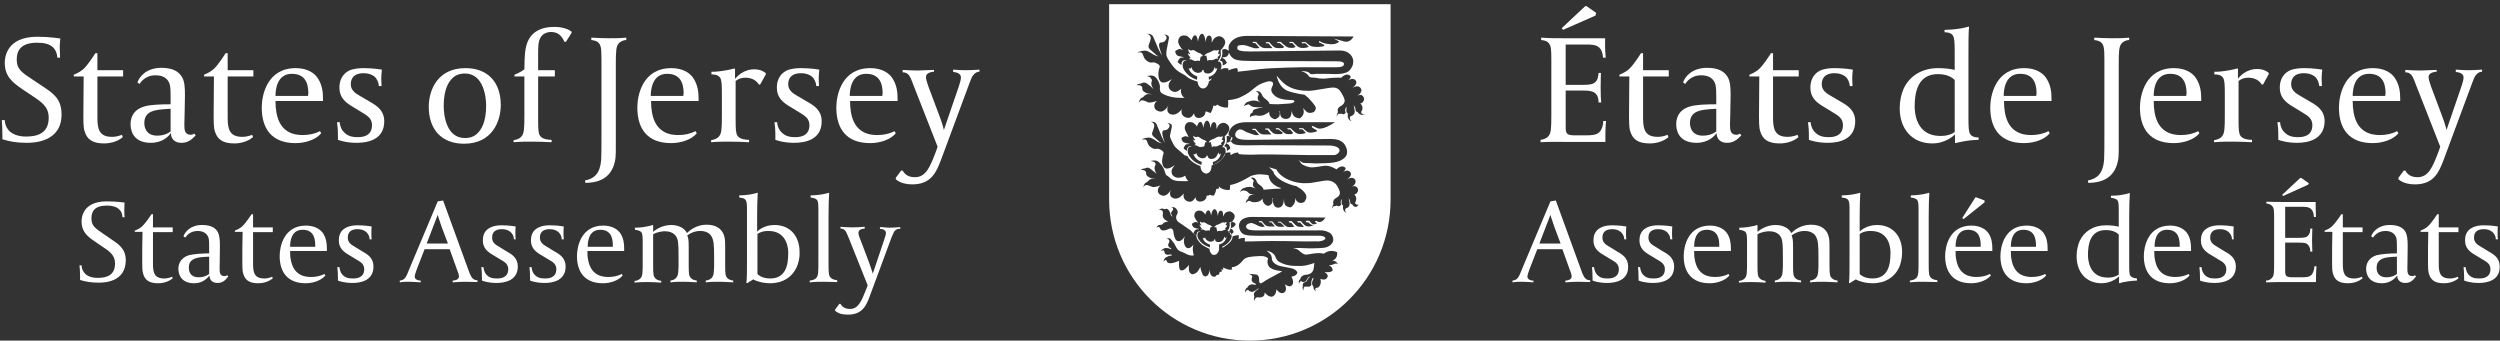 <?xml version="1.0" encoding="utf-8"?>
<!-- Generator: Adobe Illustrator 21.1.0, SVG Export Plug-In . SVG Version: 6.00 Build 0)  -->
<svg version="1.1" id="Layer_4" xmlns="http://www.w3.org/2000/svg" xmlns:xlink="http://www.w3.org/1999/xlink" x="0px" y="0px"
	 viewBox="0 0 836.7 114" style="enable-background:new 0 0 836.7 114;" xml:space="preserve">
<rect x="0" y="0" width="836.7" height="114" fill="#333333" stroke="none"/>
<style type="text/css">
	.st0{fill-rule:evenodd;clip-rule:evenodd;fill:none;}
	.st1{fill-rule:evenodd;clip-rule:evenodd;fill:#FFFFFF;}
	.st2{fill:#FFFFFF;}
</style>
<g>
	<g>
		<path class="st0" d="M420.5,63.4c0.2,0.1,0.4,0.2,0.4,0.2S420.7,63.5,420.5,63.4z"/>
		<path class="st0" d="M434.5,53.7c-0.1-0.1-0.2-0.1-0.2-0.1S434.4,53.7,434.5,53.7z"/>
		<path class="st0" d="M449.1,58.3c0.1-0.1,0.3-0.3,0.6-0.5C449.3,58.1,449.1,58.3,449.1,58.3z"/>
		<path class="st1" d="M404.9,47.7l0.2-0.1v0c0.1-0.1,0.2-0.1,0.2,0.2c0,0.4,0.2,0.7,0.2,0.9c0,0.2,0.1,0.6,0.1,0.6s0.3-0.2,0.4-0.3
			c0.2-0.1,0.6,0.1,1.1,0c0.5-0.1,1-0.4,1.2-0.5c0.2-0.1,0.6-0.1,0.6-0.1s0-0.2-0.2-0.3c-0.1-0.1,0-0.2,0-0.2s0-0.1,0.1-0.2
			c0-0.1,0.7-0.3,0.6-0.9c0,0-0.5,0.1-0.5-0.1c0-0.1,0-0.1,0-0.1s0.1-0.2,0.2-0.3c0.1-0.1,0.1-0.8,0.1-0.8s-0.2,0.2-0.6,0.3
			c-0.4,0.1-0.4-0.4-1.5,0.2c-1,0.6-1.7,0.7-1.9,0.9c-0.2,0.2-0.5,0.4-0.5,0.4C404.5,47.5,404.7,47.7,404.9,47.7z"/>
		<path class="st0" d="M429.7,66.5c0-0.2,0-0.4,0-0.4S429.7,66.3,429.7,66.5z"/>
		<path class="st0" d="M452.5,62.9c-0.1,0.1-0.2,0.1-0.2,0.1S452.3,63,452.5,62.9z"/>
		<path class="st0" d="M409.3,43.4c0.5,0.2,0,1.7,0,1.7s0.8-0.6,1.2-1.4c0.4-0.8-0.3-1.9-1.1-1.9c-1.2,0.1-1.6,1.8-1.6,1.8
			C408.1,43.1,408.8,43.2,409.3,43.4z"/>
		<path class="st0" d="M406.7,43.1c0,0,0.2-1.3-0.3-1.4c-0.4-0.1-0.5,1.3-0.5,1.3C406.5,42.9,406.7,43.1,406.7,43.1z"/>
		<path class="st0" d="M419.9,65.1c0.7-0.1,1.4-0.3,1.4-0.3S420.6,65,419.9,65.1z"/>
		<path class="st0" d="M404.2,72.1c0,0,0-0.9-0.4-1c0,0-0.4,0.1-0.5,1.1C403.4,72.2,403.7,72,404.2,72.1z"/>
		<path class="st0" d="M402.5,72.7c0,0-0.6-1.5-1.7-1.5c0,0-1.5,0.1-0.9,1.7c0,0,0.1,0.3,0.6,0.8c0,0,0.8,0.7,0.6,0.1
			c-0.2-0.6-0.8-1.2-0.3-1.5c0.5-0.3,0.8-0.1,1,0.1C402,72.3,402.3,72.6,402.5,72.7z"/>
		<path class="st0" d="M408.2,72.2c0,0,0.1-1.1-0.3-1.2c-0.4,0-0.4,1.1-0.4,1.1C408,72,408.2,72.2,408.2,72.2z"/>
		<path class="st0" d="M410.5,72.4c0.4,0.2,0,1.4,0,1.4s0.7-0.5,1.1-1.2c0.3-0.7-0.2-1.6-1-1.6c-1.1,0.1-1.5,1.6-1.5,1.6
			C409.5,72.2,410.1,72.3,410.5,72.4z"/>
		<path class="st0" d="M408.5,82.6L408.5,82.6C408.5,82.6,408.5,82.6,408.5,82.6L408.5,82.6z"/>
		<path class="st1" d="M410.2,76.9c0,0,0-0.2-0.1-0.3c-0.1,0,0-0.2,0-0.2s0-0.1,0.1-0.2c0-0.1,0.6-0.3,0.5-0.8c0,0-0.5,0.1-0.5-0.1
			c0-0.1,0-0.1,0-0.1s0.1-0.1,0.2-0.3c0.1-0.1,0.1-0.7,0.1-0.7s-0.2,0.2-0.6,0.3c-0.4,0.1-0.4-0.4-1.3,0.2c-0.9,0.5-1.6,0.6-1.7,0.8
			c-0.1,0.2-0.4,0.3-0.4,0.3c-0.2,0.1,0,0.3,0.2,0.3l0.2-0.1v0c0.1,0,0.2-0.1,0.2,0.2c0,0.4,0.2,0.6,0.2,0.8c0,0.2,0.1,0.5,0.1,0.5
			s0.2-0.2,0.4-0.2c0.1-0.1,0.6,0,1,0c0.5-0.1,0.9-0.4,1.1-0.4C409.9,76.9,410.2,76.9,410.2,76.9z"/>
		<path class="st0" d="M405.8,70.8c-0.6,0.2-0.5,1.4-0.5,1.4c0.5-0.2,1.1,0,1.1,0C406.3,70.7,405.8,70.8,405.8,70.8z"/>
		<path class="st1" d="M405.6,75.8c-0.4-0.2-0.4-0.3-0.5-0.4c-0.2-0.1-0.6-0.1-1.5-0.7c-0.9-0.6-1-0.1-1.3-0.2
			c-0.4-0.1-0.7-0.4-0.7-0.4s0,0.5,0.2,0.9c0.1,0.1,0.2,0.3,0.2,0.3s0.1,0.1,0.1,0.1c0,0.3-0.6-0.2-0.6-0.2c-0.1,0.5,0.5,0.9,0.5,1
			c0,0.1,0.2,0.2,0.2,0.2s0,0.2-0.1,0.2c-0.1,0.1-0.4,0.2-0.4,0.2s0.6,0,0.8,0c0.2,0,0.6,0.3,1,0.4c0.5,0.1,0.8-0.2,0.9-0.1
			c0.2,0.1,0.4,0.1,0.4,0.1s0.1,0,0.1-0.2c0-0.2,0.1-0.4,0.2-0.8c0.1-0.3,0.1-0.2,0.4-0.2C405.8,76.1,405.9,75.9,405.6,75.8z"/>
		<path class="st0" d="M399,44.9c-0.2-0.6-0.8-1.4-0.3-1.7c0.5-0.3,0.8-0.1,1.2,0.2c0,0,0.4,0.3,0.6,0.4c0,0-0.7-1.7-1.9-1.8
			c0,0-1.7,0.1-0.9,1.9c0,0,0.1,0.3,0.7,0.9C398.3,44.8,399.2,45.6,399,44.9z"/>
		<path class="st0" d="M396.9,14.1c0.6-0.3,0.9-0.1,1.2,0.1c0,0,0.4,0.3,0.6,0.4c0,0-0.7-1.8-1.9-1.9c0,0-1.8,0.1-1,2
			c0,0,0.1,0.3,0.7,1c0,0,0.9,0.8,0.7,0.1C397,15.2,396.3,14.4,396.9,14.1z"/>
		<path class="st0" d="M400.7,14c0,0,0-1.1-0.4-1.2c0,0-0.4,0.1-0.5,1.3C399.7,14,400.1,13.8,400.7,14z"/>
		<path class="st0" d="M404.7,43.1c-0.1-1.7-0.7-1.6-0.7-1.6c-0.6,0.2-0.6,1.6-0.6,1.6C404.1,42.9,404.7,43.1,404.7,43.1z"/>
		<path class="st1" d="M402.4,18.4c-0.5-0.3-0.5-0.4-0.6-0.5c-0.2-0.1-0.7-0.1-1.7-0.8c-1-0.7-1.1-0.1-1.6-0.2
			c-0.4-0.1-0.8-0.5-0.8-0.5s-0.1,0.6,0.3,1.1c0.1,0.1,0.2,0.3,0.2,0.3s0.1,0.1,0.1,0.2c0,0.3-0.7-0.2-0.7-0.2
			c-0.1,0.6,0.6,1.1,0.6,1.2c0.1,0.1,0.2,0.2,0.2,0.2s-0.1,0.2-0.1,0.3c-0.1,0.1-0.5,0.3-0.5,0.3s0.7,0,0.9,0.1
			c0.2,0.1,0.7,0.4,1.2,0.5c0.5,0.1,0.9-0.2,1.1-0.1c0.2,0.1,0.5,0.1,0.5,0.1s0.1,0,0.1-0.2c0-0.2,0.1-0.5,0.2-1
			c0.1-0.4,0.1-0.3,0.5-0.3C402.5,18.7,402.7,18.5,402.4,18.4z"/>
		<path class="st0" d="M402.6,12.3c-0.7,0.2-0.6,1.7-0.6,1.7c0.6-0.2,1.3,0,1.3,0C403.2,12.2,402.6,12.3,402.6,12.3z"/>
		<path class="st1" d="M371.2,1.4v65.4c0,26.1,21.1,47.2,47.1,47.2s47.1-21.1,47.1-47.2V1.4H371.2z M444.7,88.8c0,0,1.4,0.4,1.3,1.8
			c0,0-0.8,0.8-2.7,0.4l0.1,0.1c1.4,1,0.9,1.6,0.9,1.6c-0.6,1.5-2.4,0.6-2.4,0.6c0.6,1.9-0.7,2.9-0.7,2.9c-0.2,0.1-0.4,0.1-0.4,0.1
			c-1.1,0-0.4,1.2-0.4,1.2c-1-0.7-0.8-1.6-0.8-1.6c-1.1-0.9,0-2.5,0-2.7c0-0.2-0.2-0.2-0.2-0.2c-0.8,1.1-0.5,2.3-0.5,2.3
			c-0.4,0.9-1.2,0.6-1.9,0.6c-1-0.1-0.7,1.3-0.7,1.3c-0.7-0.8-0.2-1.5-0.2-1.5l-0.1-0.2c-0.2-0.9,1.1-1.2,1.1-1.2s0.2-0.1,0.2-0.2
			c0.6-1.2,1.3-1.6,1.3-1.6c-0.5,0.1-0.9,0.3-1.4,1.4c-0.9,1-1.7,0.2-1.7,0.2c-0.6-0.1-0.7,0.9-0.7,0.9c-0.5-1,0.4-1.6,0.4-1.6
			c0.2-1.6,2.5-1.5,2.5-1.5c0.9-0.4,1.2-0.3,1.8-1.4c0.2-0.4,0.4-2.5,0.4-2.5c-1,0.4-2.7,0.8-2.7,0.8c-1.4,0.3-2.7,0.2-3.1,0.2
			c-1.1,0-2.9,0-4.8-0.8c-1.9-0.8-1.8-1-2.4-2.1c0,0-0.3-1.7-3-2.2v0l0.7,0.6c0,0,0.5,0.4,0.5,0.5c0.6,0.5,0.6,1.9,0.6,1.9
			c0,0.1,0.5,1.7,3,2.2c2.2,0.4,3.1,0.6,3.1,0.6s2.2,0.3,2.4,1.6c0,0-0.1,1-2,1.3c0,0,1.5,2.4-0.3,3.2c0,0-0.8,0.2-1.9-0.7
			c0,0,1.1,2.2-0.4,2.9c-1.3,0.6-2.4-1.2-2.4-1.2s0,2.1-1.5,2.5c0,0-1.2,0.2-2.4-1.4l-0.1,0.5c-0.1,1.5-2.4,1.1-2.4,1.1
			c-0.9,0.1-0.9,1.2-0.9,1.2c-0.4-0.5-0.1-1.5-0.1-1.5c-0.7-1.3,1-2.2,1-2.2c0.9-0.7,0.2-0.4,0.2-0.4c-0.9,0.6-0.5,0.5-1.6,1
			c-0.7,0.3-1.4-0.3-1.4-0.3s-0.5-0.9-1.3,0.6c0,0-0.2-1.2,0.8-1.7c0,0,0.2-0.5,0.7-0.8c0.9-0.4,1.1-0.2,1.8-0.1
			c0.8,0,0.1-0.4,0.1-0.4s-1.2-0.4-1.2-1.2c0-0.8,0.3-1.1,0.2-1.2c-0.2-0.5-0.5-0.5-1.2-0.9c0,0,0.4,0.1,1.9,0.2
			c0.9,0,1.6,0.3,1.6,1.8c0,0.6,0,0.8,0.3,1.2c0.3,0.3,2-1,2-1s2.1-1.2,3.3-1.8c1.2-0.6,1.6-0.9,2.1-1.2c0.1-0.1-3.4-0.2-4.4-1.6
			c0,0-0.9-1.1-0.3-2.7c0,0-0.5-0.7-2-0.8c-0.6,0-1.3,0-2.5,0.1c-1,0.1-3,0.2-3.8,1.2c-1.6,2-2.9,2.4-3.8,2.4c0,0.5-0.1,0.9-0.1,0.9
			c-0.7,0-1.4-0.1-2-0.4c-0.7-0.3-0.6-0.3-0.9-0.4c0,0,0.4,1.1-0.3,0.7l-0.3-0.2c0.4,0.7,0.3,1.1-0.5,1c0,0.6-0.4,1-0.4,1
			c-0.1,0-0.5,0-0.6,0c-0.1,0.3-0.3,0.5-0.6,0.6c-1.1,0.2-1.6-0.9-1.7-1.6c0-0.3-0.1-0.6-0.1-0.9c0,0.6-0.1,1.7-0.8,2.2
			c-1,0.7-1.6-0.4-1.8-1.2c-0.3-0.7-0.5-1.8-0.5-1.8s-0.5,1.5-1.5,2.1c-1,0.5-1.2,0.4-1.2,0.4s-1.1-0.3-1.1-1.6
			c-0.1-1.3,0-1.6,0-1.6S397,90,396,90.4c-1,0.4-1.4-0.3-1.4-1.6c0-1.3,0-1.5,0-1.5s-1.9,0.8-2.7,0.8c-0.8,0-1.3-0.2-1.4-0.7
			c-0.3-1-1.1,0.2-1.1,0.2s0.1-1.2,0.9-1.5c0.5-0.2,0.7-0.4,1.2-0.5c0.6-0.1,0.7-0.1,0.7-0.1s0-0.3-0.2-0.3c-0.2,0-0.4-0.1-0.7,0
			c-0.3,0.1-0.8,0.1-1.1-0.1c-0.7-0.3-0.3-1.2-0.8-1.3c-0.5-0.1-1,0.3-1,0.3s0.9-1.2,2-1.1c1.1,0.1,1.4,0.4,1.4,0.4s0.3,0,0.2-0.2
			c-0.2-0.2-0.4-0.3-0.6-0.4c-0.2-0.2-0.7-0.6-0.3-1.3c0.3-0.5,0.4-1,0.1-1.3c-0.3-0.3-0.8-0.2-0.8-0.2s0.9-0.7,1.5,0.1
			c0.3,0.4,1.1,1.3,1.3,1.8c0.3,0.6,0.8,1.6,1.3,1.9c0.4,0.3,1.3,0.6,1.8,0.8c0.5,0.3,1.8,1.1,3.2,0.9c0-0.1,0-0.2,0-0.2
			c-0.1-0.3-0.2-0.7-0.2-1c0,0-0.1-0.5-0.1-0.9c0-0.6,0.1-1,0.2-1.5c-0.3,0.4-0.8,0.9-1.3,1.1c-0.5,0.2-1.2,0-1.6-0.9
			c-0.4-0.9-0.3-2.2-0.1-2.6c0.2-0.4,0-0.5-0.1-0.1c-0.2,0.4-0.8,1.1-1.6,1.3c-0.8,0.1-1.3-0.3-1.7-1.6c-0.4-1.3-0.2-2-0.5-2.2
			c-0.2-0.3-0.5-0.6-1-0.4c-0.5,0.1-1.2,0.6-1.8,0.6c-0.6,0-0.8,0.1-1.2-0.3c-0.4-0.4-0.4-0.9-0.7-0.9c-0.3,0-0.8,0.3-0.8,0.3
			s0.4-0.8,0.9-0.9c0.4-0.1,1,0,1.2-0.3c0.2-0.3,0.3-0.5,0.8-0.6c0.5-0.2,1.1-0.3,1.1-0.3s-1-0.3-1.5-1c-0.4-0.5-0.4-1-0.3-1.6
			c0.2-1.6-1.4-1.2-1.4-1.2c1.3-1,1.7-0.2,2-0.3c0.6-0.3,1,0,1,0l0.3,0.3c0,0,0.3,0.3,0.6,1.1c0,0,0,0.6,0.4,0.8
			c0,0,0.1,0.1,0.3,0.5c0,0-0.1-0.7-0.3-0.9c-0.2-0.2-0.3-0.4,0-0.9c0.4-0.7,0.6-0.5,0.5-1c-0.1-0.6-0.8-0.7-0.8-0.7
			s1.3,0.1,1.6,0.4c0.3,0.3,1.2,1.1,0.5,2.2c-0.5,0.8-0.3,1.9,0.5,2.5c0.5,0.3,1.9,1.3,3.2,2.2l0,0c0.2,0.1,0.9,0.6,1,0.7
			c1.1,1.5,1.8,1.6,1.8,1.6s0,0.8,0.4,1.4c0.1,0.1,0.2,0.3,0.5,0.7c0.4,0.5,0.8,0.8,1.1,1.1c1.1,0.7,2.4,1.3,2.4,1.3
			c0,0.1,0.1,0.6,0.1,0.7c0.3,0.7,0.6,1.1,0.9,1.2c0.1,0.1,0.3,0.1,0.4,0.1c0.1,0,0.1,0,0.2,0c0.1,0,0.2,0,0.4-0.1l0,0
			c0.2,0,0.6-0.4,0.6-0.4l0.4-0.6c0-0.1,0.1-0.5,0.2-0.6c0-0.1,0-0.3,0-0.6c0-0.1,0-0.3,0-0.4c0,0,0,0,0,0l0-0.8
			c2.2-0.4,2.5-2.5,2.5-2.5s-0.3,0.2-0.4,0.4c-0.2,0.2-0.1-0.6-0.3-0.5c0,0-0.3,1.7-1.8,1.8c-1.5,0.1-1.3-0.9-1.3-0.9l-0.3,0
			c0,0.8-1.4,0.8-1.4,0.8c-0.8-0.2-1.5-0.6-1.7-1.5c0-0.1-0.3,0.4-0.3,0.4c-0.3-0.1-0.5-0.2-0.5-0.2c0.4,1.4,1.6,2,2.5,2.3l-0.1,0.9
			c-0.8-0.3-1.8-0.7-2.6-1.4c-1.4-1.3-1.7-2.3-1.5-3.2c0.3-0.9,1-0.6,1-0.6c-0.3-0.3-0.8-0.1-0.8-0.1c-0.7,0.4-0.5,1.2-0.5,1.2
			s-0.1,0.1-0.4-0.1c-0.4-0.2-0.7-0.6-0.7-0.6s0.5-1.1,0.9-1.2c0.4-0.1,1-0.1,1-0.1l-0.1-0.1c0,0-1-0.2-1.5-0.4
			c-0.7-0.3-0.8-1.3-0.8-1.3c0.6-0.4,0.3-0.3,1.1-0.6c0.3-0.1,0.9,0.2,1.1,0.3c-0.3-0.3-1.4-1.6-1.4-2.4c0-0.4,0.2-2,2.1-1.7
			c0.5,0.1,0.9,0.4,1.3,0.9c0.2,0.2,0.3,0.3,0.3,0.4c0.1-0.3,0.3-1.3,1-1.4c0.7-0.1,0.9,1.6,0.9,1.6c0,0.7,0.2-2,1.2-2
			c0.9,0,1.1,2.5,1.1,2.3c0,0,0.1-1.9,1-1.8c1,0,0.7,2,0.7,2s0.2-0.3,0.5-0.9c0.4-0.7,1.5-1,2.1-0.8c0.9,0.4,1.5,1.1,1.3,1.9
			c-0.2,1-1.3,1.9-1.3,1.9s0,0.2,0.1,1.2c0,0.9-0.9,2-0.9,2s0.8-0.3,1,0.6c0.3,0.9,0,1.9-1.5,3.2c-0.5,0.4-1.1,0.8-1.6,1
			c0,0,0,0,0,0c0.1,0.1,0.1,0.1,0.1,0.1l0.1,0.2c0.5-0.3,1-0.6,1.5-1c1.5-1.1,1.9-2.2,1.8-2.8c1.1-0.4,2.1-0.4,2.1-0.4
			c0,0.5,0,0.9-0.1,1.3c0.8-0.4,2.1-0.4,2.1-0.4c0.1,0.4,0,0.8,0,1.2c0.8,0,3.3,0,5.7-0.1c2.9-0.1,12.4,0,14.8,0.1
			c2.3,0,3.1-0.1,4.1,0c0.9,0,3-0.6,2.2-1.4c-0.6-0.6-1.9-0.5-2.9-0.5c-1.3,0-14.1,0-16.5,0c-4.5,0-7,0.1-8.1-0.7
			c-1.1-0.8-1.7-2.8-0.8-4.1c0.9-1.3,2.9-1.6,4.9-1.5l23.6,0.2c-1.4,2.3-2.7,1.3-2.9,1.2c0,0-0.2-0.2-0.5,0c0,0-0.2,0.3,0.2,0.5
			l0.4,0.2c-0.9,0.6-1.5,0.3-1.5,0.3c-0.5-0.3-1.1-1.1-1.1-1.1s-0.9,0-1.1,0c-0.2,0,0,0.5,0.2,0.5c0.1,0,0.4,0,0.6,0
			c0,0,0.3,0.5,1,0.8l0.7,0.2l-0.9,0.3c-0.6,0.1-1,0.2-1.6-0.1c-0.8-0.3-1.7-1.6-1.7-1.6s-0.9,0-1.1,0c-0.2,0,0,0.5,0.2,0.5
			c0.1,0,0.5-0.1,0.7,0c0,0,0.4,0.5,0.4,0.5l0.8,0.9c0,0-0.5,0.1-1.3,0c-0.8-0.1-0.8,0-1.4-0.5c-0.6-0.5-1.4-1.4-1.4-1.4
			s-0.6,0-0.9,0c-0.3,0,0.2,0.5,0.2,0.5l0.6,0.1l1,1.3c0,0-0.5,0-1,0.1c-0.5,0-1.3,0.1-1.8-0.3c-0.3-0.2-0.5-0.3-1.8-1.5
			c0,0-0.6,0-0.8,0c-0.3,0,0,0.3,0,0.3l0.7,0l1.4,1.3c0,0-0.3,0.1-0.9,0.1c-0.5,0-1.1,0.1-1.8-0.3c-0.6-0.4-1.3-1.5-1.4-1.5
			c-0.1,0-0.6,0-0.9,0c-0.2,0-0.2,0.3,0,0.3c0.3,0,0.6,0,0.6,0l1.2,1.4c0,0-0.5,0-1.2,0l-0.5,0c-0.5,0-0.6,0-1.3-0.3
			c-0.6-0.4-1.3-1.4-1.4-1.5c-0.1,0-0.6,0-0.8,0c-0.3,0-0.2,0.4,0,0.4c0.3,0,0.6,0,0.6,0l1.2,1.4c0,0-0.7,0.3-1.6,0
			c-0.9-0.3-1.6-0.8-2-0.9c-1-0.4-0.6-0.3-1.3-0.2c-1,0.1-1.6,0.9-1.3,1.5c0.6,1,2.6,0.9,4.1,0.9c1.5,0,17.7,0,19.3,0
			c1.6,0,2.6-0.2,4.5,0.8c0.8,0.4,2.3,2.7,0,4.3c-1.2,0.9-2.7,0.8-5.4,0.9c-1,0-1.1,0-1.8,0c-0.5,0-2.3-0.1-2.6-0.1
			c-0.7,0-2.5,0-2.5,0s1.4,0.2,2.1,0.9c0.5,0.5,1.5,1.3,2.2,1.3c0.8,0.1,3.8-0.9,6.1-0.3c0,0,1.8-1.7,4.4-0.5c0,0,0.4,2.3-1.7,2.8
			c0,0,1.4-0.1,2,1.3C446.9,87.7,446.7,88.7,444.7,88.8z M412.1,76.6c0.9,0.5,0.7,1.2,0.7,1.2s-0.4,0.4-0.7,0.6
			c-0.3,0.2-0.4,0.1-0.4,0.1s0.1-0.8-0.3-1c0,0-0.4-0.2-0.6-0.2l0-0.1c1.1-1,0.7-2.8,0.7-2.8s0.8-0.3,1.2-0.1
			c0.6,0.2,0.6,0.4,0.9,0.7c0,0-0.3,0.8-1,1.1c-0.4,0.2-0.6,0.2-0.9,0.3l-0.3,0C411.4,76.3,411.7,76.3,412.1,76.6z M453.4,69.2
			c-0.7-0.3-0.8-0.8-0.8-0.8s-0.7-0.1-0.7-0.6c0-0.9-0.4-1.2-0.4-1.2l-0.2-0.5c0,0,0.7,2.2,0.2,2.9c-0.4,0.7-0.9,0.6-0.9,0.6
			s-0.5,0.3-0.4,0.9c0.1,0.7,0.6,0.7,0.6,0.7s-0.5,0.1-1-0.6c-0.5-0.7-0.3-1.4-0.3-1.8c0,0-0.6-0.4-0.5-1.1c0.1-0.6,0-1.1,0-1.1
			s-0.3,0.5-0.3,1.1c0,0.6,0.2,0.8,0.2,0.8s-0.5,0.6-1,0.5c-0.4-0.1-0.6-0.2-0.6-0.2S447,69,446.7,69c-0.6-0.2-0.8,0.9-0.8,0.9
			s-0.1-0.8,0.2-1.2c0.3-0.4,0.1-0.8,0.1-0.8s-0.2-0.8,0.6-1.4c0.9-0.6,1.4-0.8,1.6-1.6c0.2-0.8-0.4-1.8-0.9-2.7
			c-0.5-0.9-1.6-1.7-3.2-1.8c-1.6,0-5,0.9-6.8,0.9c-1.8,0.1-3.9-0.1-6.4-1.2c-2.1-0.9-3.5-2.4-3.9-3.4l-2.4-0.7l0.1,0.2
			c0-0.1,1.3,1.2,1.3,1.3c0,0.1,0.2,0.6,0.2,0.6s0.7,1.5,3.6,2.9c2.3,1.1,3.9,1.3,3.9,1.3c0.3,0.3,1.2,0.7,1.8,1.2
			c0.4,0.4,1.3,1.1,1.5,2.1c0.2,1-0.7,2-0.7,2s-1.2,0.8-2.3-0.1c-0.4-0.3-0.6-0.8-0.6-1.3l0,0c-0.1,0.8-0.2,1.7-0.6,2.2
			c-0.6,0.9-1.1,1-1.1,1s-1.5-0.1-1.9-1c-0.2-0.5-0.3-1.3-0.3-1.9c0,0.9-0.2,2.9-1.8,3c-2,0.1-1.9-2.4-1.9-2.8l0-0.4h-0.2
			c0,0,0.4,1.1-0.2,1.9c-0.6,0.7-1.2,0.7-1.2,0.7s-0.8-0.1-1.4-0.9c-0.6-0.8-0.4-1.6-0.4-1.6s-0.6,1-1.9,1.2c-1.2,0.2-1.8,0-2.1-0.2
			c-0.8-0.5-1.3,0.2-1.7,0.6c0,0,0.1-1.1,0.8-1.4c0,0,0.1-1,0.7-1.2c0.3-0.1,0.8-0.3,1.4-0.4c-0.8,0.1-1.6,0-2-0.5
			c-0.4-0.6-1.2-0.7-1.2-0.7s-0.8-0.3-1.6,0.5c0,0,0.4-1.3,1.5-1.4c0,0,0.3-0.2,1-0.3c0.7-0.1,0.9-0.1,1.7,0.1
			c0.4,0.1,0.9,0.4,1.1,0.5c-0.4-0.3-1-0.8-1-1.4c0-0.9,0.4-1.1,0.3-1.2c-0.2-0.5-0.1-0.4-1-1.1c0,0,1.2-0.4,1.8,0.8
			c0.4,0.9,0.3,0.8,0.7,1.2c0.4,0.4,1.1,0.7,1.4,1.2c0.4,0.5,0.4,0.8,0.4,0.8s2.2-0.2,3.6-0.3c1.4-0.1,1.7,0.1,2.3-0.2
			c0.1-0.1-1.1-0.3-1.8-0.8c0,0-2.3-1.2-2.4-3.5c0,0-0.4-0.2-2-0.3c-0.7,0-1-0.3-3.4,0.3c-1,0.3-1.7,1-4.1,2.1
			c-1.3,0.6-2.5,1-3.4,1.1c0,0.6,0,1.2-0.2,1.7c0,0-1.5,0.1-2.6-0.5c0,0-0.7-0.3-1-0.8c0,0,0.5,1.1-0.8,0.9c0,0-0.4,2-1,2.3
			c0,0-0.5,0-1.1-0.3l0,0c-0.8,0.4-1.2,0.3-1.2,0.3s0.2,1.5-1.6,1.9c-1,0.3-1.7-0.3-1.9-0.6c-0.1-0.4-0.2-0.8-0.2-0.8
			s-0.8,1.8-2.2,1.5c-1.5-0.3-1.8-1.4-1.8-2c0-0.6,0.1-0.8,0.1-0.8c-0.1,0.1-1.5,2.2-3.3,1.7c-1.9-0.5-1.2-2.4-1.2-2.4l0.3-0.7
			c0,0-1.3,2.8-3.2,2.1c-2-0.7-1.3-2.7-0.5-3.2c0.8-0.5-2,0.8-2.8,0.3c-0.9-0.4-1.7-0.7-2.2-0.5c-0.5,0.2-0.7,0.8-0.7,0.8
			s0.2-1.6,1.4-1.9c0,0,0.7-1,1.5-1l1.4,0l-0.9-0.1c-0.7,0-1.5-0.5-1.8-0.7c-0.4-0.3-0.6-0.5-0.6-1.1c0-1.4-1.9-1.1-1.9-1.1
			s0.7-0.5,1.2-0.5c0.5,0,0.6-0.3,1.3-0.3c0,0,0.5,0.1,1.1,0.6c0.6,0.6,0.8,0.6,1,0.8l0.8,0.7c0,0-1-1.5-0.6-2.5
			c0.4-1,0.3-0.6,0.1-1.2c-0.2-0.5-1.5-0.6-1.5-0.6s1.8-0.7,2.9,0.5c0.6,0.6,1.5,1.7,1.8,2.9c0.3,0.9,0.3,1.3,1,1.6
			c0.7,0.4,1.2,1.6,3.7,1.7c2.5,0.1,3.1,0,3.1,0s0,0,0.1-0.1c-0.4-0.2-0.8-0.8-1-1.7c-0.7,0.4-1.8,0.9-3,0.6
			c-1.8-0.5-1.9-2.2-1.2-3.2l0.7-1c0,0-1.6,1.4-2.9,1.2c-1.3-0.2-1.5-2.4-1.3-3.2c0.1-0.8,0.2-1.3,0.4-1.8c0.2-0.4-0.2-0.9-0.8-1.2
			c-0.6-0.3-0.8-0.5-1.5-0.4c-0.7,0.1-1.2,0.1-2.3-0.8c-0.6-0.5-0.9-1.7-0.9-1.7c-0.3-0.9-1-0.5-1.8-0.7c0,0,2.1-0.9,3.2-0.4
			c0.9,0.4,1.6,0.9,2,1.2c0.4,0.3,1.6,0.6,1.6,0.6l-0.8-0.5l-1.8-1.6c0,0-1.1-0.7-0.6-1.7c0.4-0.9,0.5-1.5,0.5-1.5s0.6-1.4-1-2
			c0,0,1.5-0.1,1.9,0.9c0.4,1,1.4,3.4,1.7,4.1c0.4,0.9,1.1,2.2,1.1,2.2l-0.6-1.8l-0.3-1.3c0,0-0.1-1.2,0.6-1.2c1.3,0,1.5-0.8,1.7-1
			c0,0,0.6-0.8-0.6-1.5c0,0,1.4,0.2,1.5,0.9c0,0.4,0,0.7-0.1,0.9c-0.1,0.3-0.3,1.6-0.5,2.4c-0.2,0.8,0.9,2.4,1.3,3.3
			c0.5,0.9,1.5,1.5,2.6,2.5c0.4,0.3,0.7,0.7,1,0.9l0.9,0.2c0,0,0.8,2.1,4.4,3.4c0,0-0.1,2.2,1.9,2.5c0,0,1.8,0,1.8-2.7
			c0,0,2.8-1.1,3.8-2.7c0.9-1.6,0.8-1.5,0.8-1.5s0.7-0.2,1.7-0.2c0,0,0,0.2,0,0.9c0,0,0.5-0.2,0.8-0.4c0.3-0.2,0.8-0.3,0.8-0.3
			s0.5-0.1,0.9-0.2c0.1,0.2,0.2,0.5,0.5,0.6c1.4,0.2,4.5,0.2,6.7,0.1c3.2-0.1,13.8,0.2,16.4,0.2c2.6,0,7.6,0,8.6,0
			c1,0,2.5-1.3,1.5-2.3c-0.7-0.7-2.1-0.9-3.2-0.9l-22.7-0.1c-5,0-8.3,0.3-9.5-0.6c-0.3-0.3-0.6-0.6-0.9-1c0.3-0.5,0.4-1.1,0.4-1.1
			c-0.5-0.4-0.4-0.3-0.9-0.6c-0.1-0.6,0.1-1.3,0.4-1.8c1.1-2.1,3.4-2.6,5.6-2.6l29.6,0c-4.3,2.9-5.8,2.1-6.1,1.9
			c-0.3-0.2-0.5-0.2-0.5-0.2s-1-0.6-1.1-0.4c-0.2,0.3,0.1,0.5,0.4,0.7c0.2,0.1,0.5,0.3,0.5,0.3s1.4,0.6,0.4,0.9
			c-1.2,0.3-2.1,0.5-2.9,0c-0.8-0.5-1.4-1.2-1.4-1.2s-0.9,0-1.2,0c-0.2,0-0.1,0.4,0,0.4c0.2,0,0.8-0.1,1,0c0.1,0,0.5,0.5,0.5,0.5
			l0.6,0.6c0,0-0.2,0.3-1.1,0.4c-0.9,0.1-1.6,0.1-2.3-0.4c-0.7-0.5-1.6-1.5-1.6-1.5s-0.6,0-1,0c-0.3,0,0,0.4,0,0.4l0.8,0l1,1.2
			c0,0-0.3,0.4-0.9,0.4c-0.5,0-1.3,0.1-1.9-0.3c-0.4-0.3-0.5-0.3-2-1.7h-0.9c-0.3,0,0,0.4,0,0.4l0.8,0l1.5,1.2c0,0-0.3,0.4-0.9,0.4
			c-0.6,0-1.6,0.1-2.3-0.3c-0.7-0.4-1.5-1.6-1.6-1.6c-0.1,0-0.7,0-1,0c-0.3,0-0.2,0.4,0,0.4c0.3,0,0.6,0,0.6,0l1.3,1.6
			c0,0-0.8,0-1.5,0l-0.1,0c-0.6,0-1.4,0.1-2.1-0.3c-0.7-0.4-1.5-1.6-1.6-1.6c-0.1,0-0.7,0-0.9,0c-0.3,0-0.2,0.4,0,0.4
			c0.3,0,0.7,0,0.7,0l1.4,1.6c0,0-0.8,0.3-1.7,0c-1-0.3-1.6-0.6-2.3-0.8c-0.6-0.2-1.5-1-2.4-1c-0.9,0-2.2,1.5-1.3,2.6
			c0.9,1,3.3,0.9,5,0.9c1.7,0,24.9-0.3,26.7-0.3c1.8,0,3.6,0.4,4.6,1.8c0.2,0.3,1.9,2.9-0.1,4.6c-1.9,1.6-4.1,1.7-9.4,1.8
			c-1.1,0-1.1-0.1-1.9-0.1c-0.5,0-2.5,0-2.7-0.2c-0.5-0.4-1.2-0.7-1.5-0.9c0.2,0.1,0.6,0.4,1,1.1c0.4,0.7,2.4,1.3,3.2,1.4
			c0.9,0.1,2.5-0.2,4.5-0.5c2-0.3,4.2,1.2,4.2,1.2s1.5-1.7,2.8-0.7c0.6,0.5-0.1,1.1-0.6,1.6c0.6-0.4,1.4-0.8,2.2-0.2
			c1.2,1-0.3,2.2-0.9,2.7c0,0,1.8-1.3,2.7,0c0.7,1.1-0.6,2.2-1.2,2.5c0.5-0.3,1.5-0.7,2.1,0.5c0.5,1-0.6,2-1.2,2
			c0,0,0.8,0.5,0.7,1.5c-0.1,1-0.4,1.2-0.4,1.2s0,0.4,0.4,0.6c0.4,0.2,0.8,0.1,0.8,0.1S454.1,69.5,453.4,69.2z M396.5,42.8
			c0-0.4,0.2-2.3,2.3-1.9c0.6,0.1,1,0.5,1.5,1c0.2,0.3,0.3,0.4,0.3,0.5c0.1-0.3,0.4-1.5,1.1-1.6c0.8-0.1,1,1.9,1,1.9
			c0,0.8,0.2-2.4,1.3-2.3c1,0,1.2,2.9,1.2,2.6c0,0,0.1-2.2,1.1-2.1c1.1,0,0.8,2.3,0.8,2.3s0.2-0.4,0.6-1.1c0.4-0.8,1.7-1.2,2.3-0.9
			c1,0.4,1.6,1.2,1.4,2.2c-0.3,1.2-1.5,2.2-1.5,2.2s0,0.3,0.1,1.4c0,1.1-1,2.3-1,2.3s0.9-0.3,1.1,0.7c0.3,1,0,2.2-1.6,3.7
			c-0.7,0.7-1.7,1.2-2.5,1.5l-0.1-1c2.5-0.5,2.7-2.9,2.7-2.9s-0.3,0.2-0.5,0.4c-0.2,0.2-0.1-0.7-0.4-0.6c0,0-0.4,1.9-2,2.1
			c-1.6,0.1-1.5-1.1-1.5-1.1l-0.4,0c0,0.9-1.5,0.9-1.5,0.9c-0.9-0.2-1.7-0.7-1.9-1.8c0-0.1-0.4,0.5-0.4,0.5
			c-0.4-0.1-0.6-0.2-0.6-0.2c0.5,1.6,1.8,2.3,2.8,2.7l-0.1,1c-0.9-0.3-2-0.8-2.9-1.6c-1.6-1.6-1.9-2.7-1.6-3.8
			c0.3-1,1.2-0.7,1.2-0.7c-0.3-0.4-0.9-0.1-0.9-0.1c-0.8,0.5-0.6,1.4-0.6,1.4s-0.1,0.1-0.4-0.1c-0.4-0.2-0.8-0.7-0.8-0.7
			s0.5-1.3,1-1.3c0.5-0.1,1.1-0.1,1.1-0.1l-0.2-0.1c0,0-1.2-0.2-1.7-0.4c-0.8-0.3-0.9-1.5-0.9-1.5c0.6-0.4,0.3-0.3,1.2-0.6
			c0.4-0.1,0.9,0.2,1.2,0.3C397.6,45.1,396.5,43.8,396.5,42.8z M411,48.3c0.4,0.1,0.8,1.3,0.8,1.3s-0.4,0.5-0.8,0.7
			c-0.3,0.2-0.4,0.1-0.4,0.1s0.1-0.9-0.3-1.2c0,0-0.4-0.3-0.6-0.2l0-0.1c1.3-1.2,0.8-3.3,0.8-3.3s0.5-0.2,1,0c0.9,0.4,0.5,0.2,1,0.5
			c0,0-0.1,1-0.9,1.3c-0.4,0.2-0.5,0.3-0.8,0.3l-0.4,0.1C410.3,47.9,410.5,48.1,411,48.3z M455.3,38.3c-0.8-0.3-0.9-0.8-0.9-0.8
			s-0.7-0.1-0.7-0.6c0-0.9-0.4-1.3-0.4-1.3l-0.3-0.5c0,0,0.7,2.3,0.2,3c-0.5,0.7-1,0.7-1,0.7s-0.6,0.3-0.4,0.9
			c0.1,0.7,0.6,0.8,0.6,0.8s-0.5,0.1-1-0.6c-0.5-0.7-0.3-1.4-0.3-1.9c0,0-0.6-0.4-0.5-1.1c0.1-0.6,0-1.2,0-1.2s-0.4,0.6-0.4,1.2
			c0,0.6,0.2,0.8,0.2,0.8s-0.5,0.7-1,0.5c-0.5-0.1-0.6-0.2-0.6-0.2s-0.3,0.2-0.6,0.1c-0.6-0.2-0.8,1-0.8,1s-0.1-0.8,0.2-1.2
			c0.3-0.4,0.1-0.8,0.1-0.8s-0.2-0.8,0.7-1.4c0.9-0.6,1.4-0.8,1.6-1.7c0.2-0.8-0.5-1.9-1-2.8c-0.5-0.9-1.2-1.9-2.8-1.9
			c-1.7,0-6.3,1.1-8.2,1.1c-1.9,0-4.8-0.2-7.2-1.7c-1.8-1.1-3.5-3.4-3.5-3.4s0.5,4,3.9,5.2c2.6,0.9,5.4,1.2,5.4,1.2s0.7,0.6,1.2,1
			c0.4,0.4,1.9,2,2.4,2.9c0.6,0.9-0.5,1.9-0.5,1.9s-1.5,0.7-2.4-0.1c-0.9-0.8-1.2-1.3-1.2-1.3s0.6,1.5-0.1,2.5c-0.6,1-1.1,1-1.1,1
			s-1.6-0.1-2.1-1.1c-0.4-0.7-0.6-1.5-0.6-1.5s0.4,2.7-1.7,2.8c-2.1,0.1-2.1-1.8-2.1-2.2v-0.4l-0.2,0c0,0,0.4,1.2-0.2,1.9
			c-0.6,0.7-1.3,0.8-1.3,0.8s-0.9-0.1-1.5-0.9c-0.6-0.8-0.4-1.6-0.4-1.6s-1.3,1.1-2.6,1.3c-1.3,0.2-1.8-0.2-2.1-0.1
			c-0.4,0.1-1.3,0.2-1.8,0.6c0,0-0.1-1.3,0.9-1.5c0,0,0-0.9,0.7-1.1c0.6-0.3,2.9-0.7,2.9-0.7s-3,0.1-3.6-0.2
			c-0.7-0.3-1.3-0.8-1.3-0.8s-0.9,0.2-1.6,0.6c0,0,0.4-1.3,1.6-1.5c0,0,0.4-0.2,1-0.3c0.7-0.1,1-0.1,1.8,0.1
			c0.5,0.1,0.9,0.4,1.2,0.6c-0.4-0.3-1-0.9-1-1.5c0-0.9,0.4-1.1,0.4-1.2c-0.4-1.2-0.1-0.5-1-1.1c0,0,1.2-0.5,1.9,0.8
			c0.4,0.9,0.4,0.8,0.8,1.3c0.4,0.4,1.1,0.8,1.5,1.3c0.4,0.5,0.4,0.8,0.4,0.8s2.8,0.2,4.3,0c1.5-0.1,3.1-0.1,3.7-0.5
			c0.6-0.4,0.2-0.8-0.2-0.8c-0.4-0.1-4.2,0.2-6.1-1.5c-1.9-1.7-0.9-2.7-0.6-3.5c0.5-1.8-1.9-1.2-1.9-1.2s-1.4,0.4-2.2,0.8
			c-0.7,0.3-1.7,1-2.5,1.7c-0.8,0.7-1.7,1.5-4.2,2.7c-2,0.9-3.4,0.9-4.2,1c0.2,1.3-0.1,2.5-0.1,2.5c-1.3,0.1-2.6-0.3-3.5-1
			c-0.1,0.1-0.2,0.2-0.4,0.3c-0.3,0.2-0.3,0.2-0.9,0c-0.1,1.1-0.9,2.5-0.9,2.5c-0.6-0.1-1-0.3-1.4-0.5c-0.3,0.1-0.4,0.1-0.4,0.1
			s0.2,1.5-1.6,2c-1.1,0.3-1.8-0.3-2-0.7c-0.1-0.4-0.2-0.8-0.2-0.8s-0.8,1.9-2.3,1.5c-1.6-0.3-1.9-1.4-1.9-2.1
			c0-0.7,0.1-0.8,0.1-0.8s-1.5,2.3-3.5,1.8c-1.9-0.5-1.2-2.5-1.2-2.5l0.3-0.7c0,0-1.3,2.9-3.4,2.1c-2.1-0.7-1.4-2.8-0.6-3.3
			c0.9-0.5-2.1,0.8-3,0.3c-0.9-0.5-1.8-0.8-2.3-0.5c-0.5,0.3-0.7,0.8-0.7,0.8s0.2-1.7,1.5-2c0,0,0.7-1,1.6-1l1.5,0l-0.9-0.1
			c-0.8,0-1.6-0.5-1.9-0.7c-0.4-0.3-0.6-0.5-0.6-1.1c0.1-1.4-2-1.1-2-1.1s0.7-0.5,1.3-0.5c0.5,0,0.6-0.4,1.4-0.4
			c0,0,0.6,0.1,1.2,0.6c0.7,0.6,0.9,0.6,1.1,0.9l0.8,0.8c0,0-1.1-1.5-0.7-2.5c0.4-1-0.1-0.7-0.3-1.3c-0.2-0.5-1.2-0.6-1.2-0.6
			s1.9-0.8,3,0.5c0.6,0.7,1.3,1.9,1.3,3.1c-0.1,1.2,0.1,1.8,0.8,2.2c0.7,0.4,2.3,1.2,4.9,1.4c1,0,1.9,0.1,2.6,0
			c-0.8-0.2-1.7-2-1.1-3c-0.7,0.4-1.5,1.3-2.6,1c-1.9-0.5-2-2.3-1.3-3.3l0.7-1c0,0-1.7,1.4-3.1,1.2c-1.4-0.2-1.5-2.5-1.4-3.3
			c0.1-0.9,0.2-1.4,0.4-1.8c0.2-0.5-0.2-0.9-0.8-1.2c-0.6-0.3-0.8-0.5-1.5-0.4c-0.7,0.1-1.3,0.1-2.4-0.9c-0.6-0.6-0.9-1.8-0.9-1.8
			c-0.4-1-1.1-0.6-1.9-0.7c0,0,2.3-0.9,3.4-0.4c1,0.5,1.7,0.9,2.1,1.2c0.5,0.3,1.7,0.6,1.7,0.6l-0.8-0.5l-1.9-1.7
			c0,0-1.1-0.7-0.6-1.8c0.4-0.9,0.5-1.5,0.5-1.5s0.7-1.5-1.1-2.1c0,0,1.5-0.1,2,0.9c0.4,1,1.5,3.5,1.8,4.2c0.4,0.9,1.2,2.2,1.2,2.2
			l-0.6-1.8l-0.4-1.4c0,0-0.1-1.2,0.6-1.2c1.4,0,1.6-0.8,1.8-1.1c0,0,0.6-0.8-0.7-1.6c0,0,1.5,0.2,1.6,0.9c0,0.4,0,0.7-0.1,1
			c-0.1,0.3-0.3,1.6-0.5,2.5c-0.2,0.9-0.5,2.4,0,3.3c0.5,0.9,1.8,3,3,4.1c1.2,1,2.5,1.6,2.5,1.6s0.3,0.2,0.8,0.5c0,0,0.7,1,3.9,1.9
			c0,0,0,0,0,0l0,0c0,0,0,0,0,0c0,0.2,0.1,0.5,0.1,0.7c0.5,1.5,1.4,1.6,1.7,1.6c0.6,0,1.3-0.3,1.8-1.6c0.1-0.2,0.1-0.4,0.2-0.8l0,0
			c0.1-0.1,0.3-0.1,0.4-0.2c0.2-0.3,0.5-0.6,0.7-0.8c-0.4,0.2-0.8,0.4-1.1,0.5l-0.1-1c2.6-0.5,2.9-3,2.9-3s-0.3,0.3-0.5,0.4
			c-0.2,0.2-0.1-0.8-0.4-0.6c0,0-0.4,2-2.1,2.1c-1.7,0.1-1.6-1.2-1.6-1.2l-0.4,0c0,1-1.6,1-1.6,1c-0.9-0.2-1.8-0.7-2-1.9
			c0-0.1-0.4,0.5-0.4,0.5c-0.4-0.1-0.6-0.2-0.6-0.2c0.5,1.7,1.9,2.4,2.9,2.8l-0.1,1.1c-1-0.3-2.1-0.9-3-1.7c-1.7-1.6-2-2.8-1.7-3.9
			c0.3-1.1,1.2-0.7,1.2-0.7c-0.3-0.4-1-0.2-1-0.2c-0.9,0.5-0.6,1.4-0.6,1.4s-0.1,0.1-0.5-0.1c-0.5-0.3-0.9-0.8-0.9-0.8
			s0.6-1.3,1.1-1.4c0.5-0.1,1.1-0.1,1.1-0.1l-0.2-0.1c0,0-1.2-0.2-1.8-0.4c-0.9-0.3-1-1.6-1-1.6c0.7-0.4,0.3-0.3,1.3-0.7
			c0.4-0.1,1,0.2,1.3,0.4c-0.4-0.4-1.6-1.9-1.6-2.9c0-0.4,0.2-2.4,2.5-2c0.6,0.1,1,0.5,1.6,1.1c0.2,0.3,0.3,0.4,0.4,0.5
			c0.1-0.3,0.4-1.6,1.1-1.7c0.8-0.1,1,2,1,2c0,0.8,0.2-2.5,1.4-2.5c1,0,1.2,3,1.2,2.8c0,0,0.1-2.3,1.2-2.2c1.2,0,0.8,2.4,0.8,2.4
			s0.2-0.4,0.6-1.1c0.5-0.8,1.8-1.3,2.4-1c1.1,0.4,1.7,1.3,1.5,2.3c-0.3,1.3-1.5,2.3-1.5,2.3s0,0.3,0.1,1.4c0,1.1-1.1,2.4-1.1,2.4
			s0.9-0.3,1.2,0.8c0.2,0.6,0.1,1.2-0.2,1.9c1.1-0.8,2.6-0.4,2.6-0.4c0,0.4,0,0.5,0,0.7c0.1-0.1,0.5-0.3,0.9-0.4
			c1.5-0.5,2-0.4,2-0.4c0.3,0.4,0.3,0.8,0.2,1.2c0,0,0,0,0,0s4.7-0.5,7.8-0.9c3.1-0.4,14.6-0.7,17.3-0.6l8,0c1.1,0,2.5-0.1,2.5-1.1
			c0-1-2.2-0.9-3.4-0.9l-23.9-0.1c-5.3,0-8.6,0.1-9.8-0.9c-0.6-0.4-1.1-1.1-1.4-1.9c-0.1,0.4-0.3,1.2-1,1.4
			c-0.2,0.1-0.3,0.1-0.3,0.1c0,0-0.1,0.1,0,0c0,0-0.1,0-0.4,0l-0.6,0.2c0,0,0.2,0.2,0.7,0.4c0.4,0.2,0.9,1.3,0.9,1.3
			s-0.4,0.5-0.9,0.7c-0.3,0.2-0.5,0.1-0.5,0.1s0.2-1-0.3-1.3c0,0-0.4-0.3-0.7-0.2l0-0.1c1.3-1.3,0.8-3.5,0.8-3.5s0.6-0.4,1.1-0.3
			c0.9,0.3,0.7,0.3,1.2,0.6c-0.2-0.8-0.2-1.6,0.2-2.3c1.2-2.1,3.6-2.7,5.9-2.7c2.3,0,35.6,0.2,35.6,0.2s-0.6,1.3-1.7,1.6
			c0,0-0.5,0.3-1.3,0.1c-0.8-0.2-3.6-1-3.6-1l1.8,1c0,0-0.8,1-2.8,0.9c-1.9-0.1-3-0.6-3.3-0.8c-0.3-0.2-0.5-0.3-0.5-0.3
			s-0.3,0.3-0.1,0.5c0.2,0.2,0.2,0.1,0.4,0.2c0.3,0.1,0.6,0.3,0.6,0.3s1.4,0.5,0.3,0.8c-1.2,0.3-3.4,0.3-4.3-0.2
			c-0.8-0.5-1.5-1.2-1.5-1.2s-1,0-1.2,0c-0.2,0-0.2,0.4,0,0.4c0.2,0,0.8-0.1,1.1,0c0.1,0,0.5,0.5,0.5,0.5l0.6,0.6
			c0,0-0.3,0.3-1.2,0.4c-0.9,0.1-1.7,0.1-2.4-0.4c-0.7-0.5-1.7-1.6-1.7-1.6s-0.7,0-1,0c-0.4,0,0,0.4,0,0.4l0.8,0l1.1,1.2
			c0,0-0.3,0.4-0.9,0.4c-0.5,0-1.4,0.1-2-0.3c-0.4-0.3-0.6-0.3-2.1-1.7c0,0-0.6,0-1,0c-0.3,0-0.1,0.4-0.1,0.4l0.8,0l1.5,1.3
			c0,0-0.3,0.4-0.9,0.4c-0.6,0-1.7,0.1-2.4-0.3c-0.7-0.4-1.6-1.6-1.7-1.7c-0.1,0-0.8,0-1,0c-0.3,0-0.2,0.4,0,0.4c0.3,0,0.7,0,0.7,0
			l1.4,1.6c0,0-0.8,0-1.5,0l-0.1,0c-0.6,0-1.5,0.1-2.2-0.4c-0.8-0.4-1.6-1.6-1.7-1.7c-0.1,0-0.7,0-1,0c-0.3,0-0.2,0.4,0,0.4
			c0.3,0,0.7,0,0.7,0l1.4,1.6c0,0-0.9,0.3-1.8,0.1c-1-0.3-1.7-0.6-2.4-0.8c-0.7-0.2-1.1-0.3-1.9-0.2c-0.9,0-1.4,0.2-1.3,1.1
			c0.1,1.2,3.9,1,5.7,1c1.8,0,25.1-0.3,27-0.3c1.9,0,3.6-0.2,5.1,1.3c1.4,1.4,1.4,3.7-0.4,5.5c-1.7,1.5-5.9,1-7.2,1
			c-1.2,0-3,0-3.8,0c-0.6,0-1.9,0.4-2.2-0.2c-0.5-0.8-2.9-0.7-2.9-0.7s1.8,0.4,2.5,1.5c0.4,0.8,1.4,0.6,2.2,0.7
			c0.9,0.1,2,0.5,4.1,0.2c2.2-0.3,4.7-0.2,4.7-0.2s1.6-1.8,2.9-0.7c0.6,0.5-0.1,1.1-0.6,1.6c0.6-0.4,1.5-0.8,2.3-0.2
			c1.2,1-0.3,2.3-1,2.8c0,0,1.9-1.4,2.9,0c0.8,1.1-0.6,2.2-1.2,2.6c0.5-0.3,1.6-0.8,2.2,0.5c0.5,1-0.6,2.1-1.2,2
			c0,0,0.8,0.5,0.8,1.6c-0.1,1-0.5,1.2-0.5,1.2s0,0.5,0.4,0.7c0.4,0.2,0.9,0.1,0.9,0.1S456,38.7,455.3,38.3z"/>
		<path class="st0" d="M408.1,14.3c0.5,0.2,0,1.8,0,1.8s0.9-0.6,1.3-1.5c0.4-0.8-0.3-2-1.2-1.9c-1.2,0.1-1.7,1.9-1.7,1.9
			C406.9,14,407.6,14.1,408.1,14.3z"/>
		<path class="st1" d="M407.7,19.7c0,0,0-0.2-0.2-0.3c-0.1-0.1,0-0.2,0-0.2s0-0.1,0.1-0.2c0-0.1,0.7-0.3,0.6-1c0,0-0.6,0.1-0.6-0.1
			c0-0.1,0-0.1,0-0.1s0.1-0.2,0.2-0.3c0.1-0.1,0.1-0.9,0.1-0.9s-0.2,0.2-0.7,0.3c-0.4,0.1-0.5-0.4-1.5,0.2c-1.1,0.6-1.8,0.7-2,0.9
			c-0.2,0.2-0.5,0.4-0.5,0.4c-0.3,0.1,0,0.3,0.2,0.3l0.2-0.1l0,0c0.1,0,0.2-0.1,0.2,0.2c0,0.4,0.2,0.8,0.2,1c0,0.2,0.1,0.6,0.1,0.6
			s0.3-0.2,0.5-0.3c0.2-0.1,0.6,0.1,1.2,0c0.5-0.1,1-0.4,1.2-0.5C407.3,19.7,407.7,19.7,407.7,19.7z"/>
		<path class="st0" d="M405.4,14c0,0,0.2-1.4-0.3-1.4c-0.4-0.1-0.5,1.4-0.5,1.4C405.2,13.8,405.4,14,405.4,14z"/>
		<path class="st1" d="M400.2,45.9c-0.4-0.1-0.8-0.5-0.8-0.5s-0.1,0.6,0.3,1c0.1,0.1,0.2,0.3,0.2,0.3s0.1,0.1,0.1,0.2
			c0,0.3-0.6-0.2-0.6-0.2c-0.1,0.6,0.6,1.1,0.6,1.2c0,0.1,0.2,0.2,0.2,0.2s-0.1,0.2-0.1,0.2c-0.1,0.1-0.4,0.3-0.4,0.3s0.6,0,0.8,0.1
			c0.2,0.1,0.6,0.4,1.1,0.5c0.5,0.1,0.9-0.2,1-0.1C402.7,49,403,49,403,49s0.1,0,0.1-0.2c0-0.2,0.1-0.5,0.2-0.9
			c0.1-0.4,0.1-0.3,0.4-0.3c0.2,0,0.3-0.2,0-0.3c-0.5-0.3-0.5-0.4-0.5-0.4c-0.2-0.1-0.7-0.1-1.6-0.8C400.7,45.4,400.6,46,400.2,45.9
			z"/>
		<path class="st0" d="M402.2,43.1c0,0,0-1.1-0.4-1.2c0,0-0.4,0.1-0.5,1.2C401.4,43.1,401.8,42.9,402.2,43.1z"/>
	</g>
	<g>
		<g>
			<path class="st2" d="M9,47.8c-3.3,0-5.7-0.4-8.2-1.2v-1.4c0-2.5-0.1-3.4-0.2-5h1c0,1.2,0.5,2.5,1.3,3.4c1.2,1.4,3.4,2.1,5.8,2.1
				c3.7,0,7.6-1,7.6-6.3c0-3.8-2.5-5.3-5.6-7.4l-3-2c-3.9-2.6-6.1-4.7-6.1-9c0-1.7,0.5-8.7,10.9-8.7c4.3,0,7.7,0.6,7.7,0.6
				S20,14.3,20,15.8c0,1.3,0.1,2.3,0.1,3.5h-0.9c-0.1-1.5-0.6-2.6-1.4-3.4c-1.2-1.2-3-1.6-5.4-1.6c-5.5,0-6.8,2.7-6.8,5.6
				c0,3.2,1.6,4.3,5.1,6.6l3.3,2.2c3.4,2.3,6.6,4.1,6.6,9.5C20.7,47.6,11.2,47.8,9,47.8z"/>
			<path class="st2" d="M34.8,48c-3.9,0-5.7-1.4-6.5-4.1c-0.4-1.2-0.4-3.6-0.4-5c0-4.8,0.1-8.5,0.1-13.3h-3.3V25
				c1.5-0.6,2.2-1.1,3-1.7c1.7-1.4,4.2-5.5,4.2-5.5h0.7v5.7h8.6v2.1h-8.6v13.8c0,3.8,0.6,6.4,4.9,6.4c1.9,0,3.3-0.7,3.3-0.7l0.3,0.8
				C41.2,45.7,39.2,48,34.8,48z"/>
			<path class="st2" d="M60.7,47.8c-2.1,0-3.5-1.2-3.5-3.3c-0.7,1.1-2.8,3.3-6.7,3.3c-6.7,0-6.8-5.2-6.8-6.3c0-1.4,0.4-4.7,4.7-5.9
				c2.1-0.6,5.7-0.7,8.7-0.7v-2.2c0-1.6,0-3.4-0.3-4.5c-0.7-2.2-2.5-3-4.8-3c-3.7,0-5.2,2.8-5.3,2.9l-0.7-0.5c0.5-1.7,2.8-4.9,8-4.9
				c3.8,0,5.7,1.2,6.8,2.9c1,1.5,1.1,3.7,1.1,6.3c0,3.7-0.2,8-0.2,9.8c0,1.5,0,3.4,2.1,3.4c0.5,0,0.8-0.1,1.2-0.4l0.5,0.6
				C64,46.9,62.8,47.8,60.7,47.8z M57.1,36.4c-3.6,0.2-5.1,0.4-6.3,0.9c-2,0.8-2.5,2.4-2.5,3.9c0,0.8,0.2,4.2,4.3,4.2
				c2.9,0,4.3-1.3,4.5-1.4V36.4z"/>
			<path class="st2" d="M78.4,48c-3.9,0-5.7-1.4-6.5-4.1c-0.4-1.2-0.4-3.6-0.4-5c0-4.8,0.1-8.5,0.1-13.3h-3.3V25
				c1.5-0.6,2.2-1.1,3-1.7c1.7-1.4,4.2-5.5,4.2-5.5h0.7v5.7h8.6v2.1h-8.6v13.8c0,3.8,0.6,6.4,4.9,6.4c1.9,0,3.3-0.7,3.3-0.7l0.3,0.8
				C84.7,45.7,82.8,48,78.4,48z"/>
			<path class="st2" d="M92.2,33.8v0.1c0,1.3,0.1,2.5,0.3,3.7c1.2,7,6.2,7.6,8.8,7.6c2.1,0,4-0.4,5.8-1.3l0.4,0.7
				c-1.7,2.1-5.2,3.3-8.6,3.3c-8.1,0-11.3-5-11.3-11.9c0-4.2,1.8-13.2,11.4-13.2c3.9,0,6.4,1.7,7.5,3.6c1.3,2.1,1.6,4.3,1.6,6.6v0.8
				H92.2z M103.2,31.6c0-2.1-0.1-6.9-5.5-6.9c-5.1,0-5.5,5.5-5.5,7.4h10.9V31.6z"/>
			<path class="st2" d="M119.4,47.8c-3.5,0-5.7-0.8-6.3-1v-1.1c0-2.5-0.1-3.3-0.3-4.8h0.9c0.1,1.7,0.9,2.8,1.2,3.1
				c1.3,1.5,2.8,1.9,4.8,1.9c0.8,0,4.8,0.1,4.8-4c0-2.2-1.4-3.1-3.4-4.3l-3.6-2.2c-1.9-1.2-3.9-2.8-3.9-6c0-1.5,0.3-4.3,3.3-5.8
				c1.3-0.6,3.2-0.8,4.8-0.8c3.3,0,6.1,0.5,6.1,0.5c-0.1,0.6-0.2,2.8-0.2,2.8c0.1,1.4,0,1.9,0.1,2.7h-0.9c-0.1-1.4-0.7-2.2-1-2.7
				c-0.3-0.4-1.6-1.6-4.1-1.6c-4.2,0-4.3,2.9-4.3,3.7c0,2.1,1.7,3.1,2.9,3.8l3.4,2c2.3,1.3,4.9,2.9,4.9,6.6
				C128.6,46.7,123.2,47.8,119.4,47.8z"/>
			<path class="st2" d="M155.3,48.1c-7.7,0-11.8-5-11.8-12.3c0-5.8,3-13,12.3-13c7.7,0,11.8,5,11.8,12.3
				C167.6,40.8,164.6,48.1,155.3,48.1z M155.6,24.6c-0.5,0-2.4,0-3.9,1.3c-1.6,1.4-3.2,4-3.2,9.6c0,2.9,0.8,10.7,7.1,10.7
				c0.5,0,2.4,0,3.9-1.3c1.6-1.4,3.2-4,3.2-9.6C162.7,32.4,161.8,24.6,155.6,24.6z"/>
			<path class="st2" d="M189.4,14h-0.5c-0.9-2-2.1-3.3-4.5-3.3c-0.9,0-2.1,0.3-2.9,1.1c-1.3,1.3-1.4,3.1-1.4,6.3v5.4h5.6v2.1h-5.6
				v14.5c0,3.3,0.1,4.5,0.6,5.3c0.8,1.3,3.1,1.4,3.9,1.4v0.8c-2.1-0.1-4.5-0.2-6.4-0.2c-1.9,0-4,0-6.3,0.2v-0.7
				c0.7-0.1,1.8-0.3,2.6-1.2c0.9-1,1-2.5,1-7.1v-13h-3.3V25c1.5-0.6,2.5-1.2,3.3-1.8c0-2,0.1-5.2,0.4-6.8c0.4-2.2,1.7-7.4,9.6-7.4
				c2.6,0,4.7,0.7,5.8,1.6V11L189.4,14z"/>
			<path class="st2" d="M207.1,14.5c-0.9,1-1,2.5-1,7.1v26.3c0,1.2,0.1,4.6-0.3,6.1c-1.3,6.2-6.3,7.2-9.9,7.2l-0.1-0.8
				c3.1-0.6,5-2.3,5.4-6.8c0.1-1.7,0.1-5,0.1-9.8V20c0-4.1-0.2-4.9-1.1-5.8c-0.4-0.4-1.3-0.7-2.3-0.8v-0.8c2.1,0.1,3.9,0.2,5.8,0.2
				c1.9,0,3.7,0,5.9-0.2v0.8C209.1,13.4,207.9,13.6,207.1,14.5z"/>
			<path class="st2" d="M217.9,33.8v0.1c0,1.3,0.1,2.5,0.3,3.7c1.2,7,6.2,7.6,8.8,7.6c2.1,0,4-0.4,5.8-1.3l0.4,0.7
				c-1.7,2.1-5.2,3.3-8.6,3.3c-8.1,0-11.3-5-11.3-11.9c0-4.2,1.8-13.2,11.4-13.2c3.9,0,6.4,1.7,7.5,3.6c1.3,2.1,1.6,4.3,1.6,6.6v0.8
				H217.9z M228.8,31.6c0-2.1-0.1-6.9-5.5-6.9c-5.1,0-5.5,5.5-5.5,7.4h10.9V31.6z"/>
			<path class="st2" d="M254.4,28.3H254c-0.4-0.6-1.6-2.3-4.5-2.3c-1.4,0-2.4,0.4-3.3,1.1v13c0,3.3,0.1,4.5,0.6,5.3
				c0.8,1.3,3.1,1.4,3.9,1.4v0.8c-2.1-0.1-4.5-0.2-6.4-0.2c-1.9,0-4,0-6.3,0.2v-0.7c0.7-0.1,1.8-0.3,2.6-1.2c0.9-1,1-2.5,1-7.1v-7.2
				c0-3.3-0.1-4.6-0.6-5.4c-0.7-1.1-2.3-1.1-2.9-1.1v-0.9c0.7,0.1,2.9-0.1,5.1-0.5c1-0.2,2-0.4,2.6-0.6l0.2,0.2v3.3
				c0.6-0.7,2.7-3.2,6.4-3.2c2.2,0,3.3,0.8,3.9,1.3v0.4L254.4,28.3z"/>
			<path class="st2" d="M265.8,47.8c-3.5,0-5.7-0.8-6.3-1v-1.1c0-2.5-0.1-3.3-0.3-4.8h0.9c0.1,1.7,0.9,2.8,1.2,3.1
				c1.3,1.5,2.8,1.9,4.8,1.9c0.8,0,4.8,0.1,4.8-4c0-2.2-1.4-3.1-3.4-4.3l-3.6-2.2c-1.9-1.2-3.9-2.8-3.9-6c0-1.5,0.3-4.3,3.3-5.8
				c1.3-0.6,3.2-0.8,4.8-0.8c3.3,0,6.1,0.5,6.1,0.5c-0.1,0.6-0.2,2.8-0.2,2.8c0.1,1.4,0,1.9,0.1,2.7h-0.9c-0.1-1.4-0.7-2.2-1-2.7
				c-0.3-0.4-1.6-1.6-4.1-1.6c-4.2,0-4.3,2.9-4.3,3.7c0,2.1,1.7,3.1,2.9,3.8l3.4,2c2.3,1.3,4.9,2.9,4.9,6.6
				C275,46.7,269.6,47.8,265.8,47.8z"/>
			<path class="st2" d="M284.5,33.8v0.1c0,1.3,0.1,2.5,0.3,3.7c1.2,7,6.2,7.6,8.8,7.6c2.1,0,4-0.4,5.8-1.3l0.4,0.7
				c-1.7,2.1-5.2,3.3-8.6,3.3c-8.1,0-11.3-5-11.3-11.9c0-4.2,1.8-13.2,11.4-13.2c3.9,0,6.4,1.7,7.5,3.6c1.3,2.1,1.6,4.3,1.6,6.6v0.8
				H284.5z M295.4,31.6c0-2.1-0.1-6.9-5.5-6.9c-5.1,0-5.5,5.5-5.5,7.4h10.9V31.6z"/>
			<path class="st2" d="M325.4,25.6c-0.3,0.5-0.8,1.9-1,2.4l-9.5,25.6c-1.5,3.9-3.2,8.1-9.5,8.1c-2.5,0-4.3-0.6-5.6-1.7v-0.5
				l1.8-2.4h0.5c1.1,2,3,2.2,4.1,2.2c3.6,0,5-3.2,7-8.5l0.6-1.7l-8.2-20.9c-0.2-0.5-0.7-1.9-1-2.4c-0.3-0.5-0.8-1.6-2.5-1.6v-0.8
				c1.5,0.1,3.7,0.2,5.1,0.2c1.4,0,3.9-0.2,5.4-0.2V24c-0.3,0-1.5,0.1-2.2,0.7c-0.3,0.3-0.5,0.6-0.5,1.1c0,0.7,0.3,1.6,0.8,3.1
				l3.6,9.6c1.2,3.1,1.6,5,1.6,5l5-14.6c0.5-1.5,0.7-2.3,0.7-3c0-0.5-0.2-0.8-0.5-1.1c-0.5-0.5-1.6-0.7-2.1-0.7v-0.8
				c1.5,0.1,2.8,0.2,4.2,0.2c1.4,0,3.1-0.1,4.6-0.2V24C326.3,24,325.5,25.5,325.4,25.6z"/>
		</g>
		<g>
			<path class="st2" d="M33.1,94.6c-2.5,0-4.4-0.3-6.3-0.9v-1.1c0-1.9-0.1-2.7-0.2-3.8h0.7c0,0.9,0.4,1.9,1,2.6
				c0.9,1.1,2.6,1.6,4.4,1.6c2.9,0,5.8-0.8,5.8-4.8c0-2.9-1.9-4.1-4.3-5.7L32,81c-3-2-4.7-3.6-4.7-6.9c0-1.3,0.4-6.7,8.4-6.7
				c3.3,0,6,0.4,6,0.4s-0.1,1.1-0.1,2.2c0,1,0,1.8,0.1,2.7h-0.7c-0.1-1.2-0.4-2-1.1-2.6c-0.9-0.9-2.3-1.3-4.1-1.3
				c-4.2,0-5.2,2-5.2,4.3c0,2.5,1.3,3.3,3.9,5.1l2.5,1.7c2.6,1.8,5.1,3.2,5.1,7.3C42,94.5,34.7,94.6,33.1,94.6z"/>
			<path class="st2" d="M52.9,94.8c-3,0-4.4-1.1-5-3.2c-0.3-0.9-0.3-2.7-0.3-3.8c0-3.7,0-6.5,0.1-10.2h-2.6v-0.4
				c1.2-0.5,1.7-0.8,2.3-1.3c1.3-1.1,3.3-4.2,3.3-4.2h0.5v4.4h6.6v1.6h-6.6v10.6c0,2.9,0.4,4.9,3.8,4.9c1.5,0,2.6-0.6,2.6-0.6
				l0.2,0.6C57.8,93,56.3,94.8,52.9,94.8z"/>
			<path class="st2" d="M72.8,94.7c-1.6,0-2.7-0.9-2.7-2.5c-0.6,0.8-2.2,2.6-5.1,2.6c-5.1,0-5.3-4-5.3-4.8c0-1.1,0.3-3.6,3.6-4.6
				c1.6-0.4,4.4-0.6,6.7-0.6V83c0-1.2,0-2.7-0.2-3.4c-0.6-1.7-2-2.3-3.7-2.3c-2.9,0-4,2.2-4.1,2.2l-0.6-0.4c0.4-1.3,2.2-3.8,6.2-3.8
				c2.9,0,4.4,0.9,5.2,2.2c0.7,1.2,0.8,2.9,0.8,4.8c0,2.8-0.1,6.2-0.1,7.5c0,1.2,0,2.6,1.6,2.6c0.4,0,0.7-0.1,0.9-0.3l0.4,0.4
				C75.4,93.9,74.4,94.7,72.8,94.7z M70,85.9c-2.8,0.1-4,0.3-4.9,0.7c-1.6,0.7-1.9,1.8-1.9,3c0,0.7,0.1,3.2,3.3,3.2
				c2.2,0,3.3-1,3.5-1.1V85.9z"/>
			<path class="st2" d="M86.4,94.8c-3,0-4.4-1.1-5-3.2c-0.3-0.9-0.3-2.7-0.3-3.8c0-3.7,0-6.5,0.1-10.2h-2.6v-0.4
				c1.2-0.5,1.7-0.8,2.3-1.3c1.3-1.1,3.3-4.2,3.3-4.2h0.5v4.4h6.6v1.6h-6.6v10.6c0,2.9,0.4,4.9,3.8,4.9c1.5,0,2.6-0.6,2.6-0.6
				l0.2,0.6C91.3,93,89.8,94.8,86.4,94.8z"/>
			<path class="st2" d="M97.1,83.9L97.1,83.9c0,1.1,0,2,0.2,2.9c0.9,5.4,4.7,5.9,6.8,5.9c1.6,0,3.1-0.3,4.5-1l0.3,0.5
				c-1.3,1.6-4,2.6-6.6,2.6c-6.2,0-8.7-3.9-8.7-9.1c0-3.2,1.4-10.2,8.8-10.2c3,0,4.9,1.3,5.8,2.7c1,1.6,1.2,3.3,1.2,5.1v0.7H97.1z
				 M105.5,82.2c0-1.6-0.1-5.3-4.2-5.3c-4,0-4.2,4.2-4.2,5.7h8.4V82.2z"/>
			<path class="st2" d="M118,94.7c-2.7,0-4.4-0.6-4.9-0.8v-0.8c0-1.9-0.1-2.5-0.2-3.7h0.7c0.1,1.3,0.7,2.2,0.9,2.4
				c1,1.2,2.2,1.4,3.7,1.4c0.7,0,3.7,0,3.7-3.1c0-1.7-1.1-2.4-2.7-3.3l-2.8-1.7c-1.5-0.9-3-2.2-3-4.6c0-1.2,0.2-3.3,2.6-4.4
				c1-0.5,2.4-0.7,3.7-0.7c2.5,0,4.7,0.4,4.7,0.4c-0.1,0.4-0.1,2.1-0.1,2.2c0,1.1,0,1.5,0.1,2.1h-0.7c0-1.1-0.5-1.7-0.8-2.1
				c-0.2-0.3-1.2-1.3-3.2-1.3c-3.3,0-3.3,2.2-3.3,2.9c0,1.6,1.3,2.4,2.2,2.9l2.6,1.6c1.8,1,3.8,2.2,3.8,5.1
				C125,93.8,120.9,94.7,118,94.7z"/>
			<path class="st2" d="M155.7,94.3c-1.1,0-3.1,0.1-4.2,0.2v-0.6c0.6,0,1.3-0.2,1.7-0.5c0.2-0.2,0.4-0.5,0.4-0.9
				c0-0.5-0.3-1.5-0.7-2.4l-2.4-6.7h-8.4l-2.6,6.7c-0.3,0.9-0.7,1.9-0.7,2.4c0,0.4,0.1,0.7,0.4,0.9c0.4,0.4,1,0.5,1.6,0.5v0.6
				c0,0-2.5-0.2-3.7-0.2c-1.1,0-2.2,0-3.3,0.2v-0.6c1.5-0.1,2-1.2,2.1-1.4c0.2-0.2,0.7-1.5,1.4-3.2l9.2-21.9l1.8-0.3l7.9,21.7
				c0.7,2,1.2,3.3,1.5,3.7c0.1,0.2,0.6,1.3,2.1,1.3v0.6C158.6,94.4,156.8,94.3,155.7,94.3z M147.8,75.9c-0.9-2.5-1.3-4-1.3-4
				l-3.7,9.6h7.1L147.8,75.9z"/>
			<path class="st2" d="M166.2,94.7c-2.7,0-4.4-0.6-4.9-0.8v-0.8c0-1.9-0.1-2.5-0.2-3.7h0.7c0.1,1.3,0.7,2.2,0.9,2.4
				c1,1.2,2.2,1.4,3.7,1.4c0.7,0,3.7,0,3.7-3.1c0-1.7-1.1-2.4-2.7-3.3l-2.8-1.7c-1.5-0.9-3-2.2-3-4.6c0-1.2,0.2-3.3,2.6-4.4
				c1-0.5,2.4-0.7,3.7-0.7c2.5,0,4.7,0.4,4.7,0.4c-0.1,0.4-0.1,2.1-0.1,2.2c0,1.1,0,1.5,0.1,2.1H172c0-1.1-0.5-1.7-0.8-2.1
				c-0.2-0.3-1.2-1.3-3.2-1.3c-3.3,0-3.3,2.2-3.3,2.9c0,1.6,1.3,2.4,2.2,2.9l2.6,1.6c1.8,1,3.8,2.2,3.8,5.1
				C173.3,93.8,169.1,94.7,166.2,94.7z"/>
			<path class="st2" d="M182.3,94.7c-2.7,0-4.4-0.6-4.9-0.8v-0.8c0-1.9-0.1-2.5-0.2-3.7h0.7c0.1,1.3,0.7,2.2,0.9,2.4
				c1,1.2,2.2,1.4,3.7,1.4c0.7,0,3.7,0,3.7-3.1c0-1.7-1.1-2.4-2.7-3.3l-2.8-1.7c-1.5-0.9-3-2.2-3-4.6c0-1.2,0.2-3.3,2.6-4.4
				c1-0.5,2.4-0.7,3.7-0.7c2.5,0,4.7,0.4,4.7,0.4c-0.1,0.4-0.1,2.1-0.1,2.2c0,1.1,0,1.5,0.1,2.1H188c0-1.1-0.5-1.7-0.8-2.1
				c-0.2-0.3-1.2-1.3-3.2-1.3c-3.3,0-3.3,2.2-3.3,2.9c0,1.6,1.3,2.4,2.2,2.9l2.6,1.6c1.8,1,3.8,2.2,3.8,5.1
				C189.3,93.8,185.2,94.7,182.3,94.7z"/>
			<path class="st2" d="M196.6,83.9L196.6,83.9c0,1.1,0,2,0.2,2.9c0.9,5.4,4.7,5.9,6.8,5.9c1.6,0,3.1-0.3,4.5-1l0.3,0.5
				c-1.3,1.6-4,2.6-6.6,2.6c-6.2,0-8.7-3.9-8.7-9.1c0-3.2,1.4-10.2,8.8-10.2c3,0,4.9,1.3,5.8,2.7c1,1.6,1.2,3.3,1.2,5.1v0.7H196.6z
				 M205.1,82.2c0-1.6-0.1-5.3-4.2-5.3c-4,0-4.2,4.2-4.2,5.7h8.4V82.2z"/>
			<path class="st2" d="M240.7,94.3c-1.4,0-2.7,0-4.5,0.2v-0.6c0.8-0.1,1.5-0.4,1.9-0.8c0.9-0.9,0.8-2.2,0.9-3.9c0-0.7,0-2.3,0-3.4
				c0-3.8-0.1-5.5-1-6.9c-0.3-0.5-1.4-1.6-3.6-1.6c-1.9,0-3.3,0.7-4.4,1.5c0.2,0.3,0.2,0.8,0.3,0.9c0.2,0.7,0.2,2.1,0.2,3.3v5.7
				c0,3.2,0.1,3.8,0.9,4.5c0.4,0.4,1.1,0.6,1.8,0.7v0.6c-1.6-0.1-2.9-0.2-4.4-0.2c-1.4,0-2.7,0-4.4,0.2v-0.6
				c0.8-0.1,1.4-0.4,1.8-0.8c0.9-0.9,0.8-2.2,0.9-3.9c0-0.7,0-2.3,0-3.4c0-1.7,0-3.4-0.2-4.9c-0.2-1.7-1.3-3.5-4.4-3.5
				c-0.5,0-2.3,0.1-3.9,1v10.4c0,3.2,0.1,3.8,0.9,4.5c0.4,0.4,1.1,0.6,1.8,0.7v0.6c-1.6-0.1-2.9-0.2-4.4-0.2c-1.4,0-2.7,0-4.5,0.2
				v-0.6c0.5,0,1.4-0.2,2-0.9c0.7-0.8,0.7-1.9,0.7-5.4V82c0-2.6,0-3.5-0.4-4.2c-0.6-0.8-1.8-0.8-2.2-0.9v-0.7c0.5,0,2.2,0,3.9-0.4
				c0.8-0.1,1.5-0.3,2-0.5l0.2,0.1v2.2c0.3-0.3,2.7-2.3,6-2.3c3,0,4.7,1.4,5.3,2.7c0.9-0.9,3.2-2.8,6.6-2.8c3.5,0,5.5,1.7,6,4.3
				c0.2,0.7,0.2,2.3,0.2,3.4v5.8c0,3.2,0.1,3.8,0.9,4.5c0.4,0.4,1.1,0.6,1.8,0.7v0.6C243.5,94.4,242.1,94.3,240.7,94.3z"/>
			<path class="st2" d="M266.6,89.5c-1.5,3.2-4.5,5.3-8.9,5.3c-1.8,0-4-0.4-5.6-1.3l-2.1,1.3l-0.2-0.1c0.2-1.5,0.2-4.5,0.2-7.6V71.2
				c0-2.6,0-3.5-0.4-4.2c-0.5-0.8-1.7-0.8-2.2-0.9v-0.7c0.5,0,2.5-0.1,4.1-0.4c0.8-0.2,1.6-0.3,2-0.5l0.1,0.1
				c-0.1,1.5-0.2,4.5-0.2,7.6v5.3c0.2-0.2,2.2-2.2,5.8-2.2c5.3,0,8.4,3.8,8.4,9C267.7,86.4,267.2,88.1,266.6,89.5z M257.2,77.3
				c-0.2,0-2.1-0.1-3.7,1v13.4c0.2,0.2,1.4,1.5,4.3,1.5c5.2,0,6-4.6,6-8.3C263.9,83.4,263.5,77.3,257.2,77.3z"/>
			<path class="st2" d="M275.7,94.3c-1.4,0-2.9,0-4.7,0.2v-0.6c0.7-0.1,1.6-0.2,2.2-0.9c0.7-0.8,0.7-2,0.7-5.5V71.2
				c0-2.6,0-3.5-0.4-4.2c-0.6-0.8-1.8-0.8-2.2-0.9v-0.7c0.5,0,2.5-0.1,4.1-0.4c0.8-0.2,1.6-0.3,2-0.5l0.1,0.1
				c-0.1,1.5-0.2,4.5-0.2,7.6v16.4c0,3.2,0.1,3.8,0.9,4.5c0.4,0.4,1.3,0.6,2,0.7v0.6C278.6,94.4,277.1,94.3,275.7,94.3z"/>
			<path class="st2" d="M299.2,77.6c-0.2,0.4-0.7,1.5-0.8,1.8l-7.3,19.7c-1.1,3-2.4,6.2-7.3,6.2c-2,0-3.3-0.4-4.3-1.3v-0.4l1.4-1.9
				h0.4c0.8,1.5,2.3,1.7,3.2,1.7c2.7,0,3.8-2.5,5.4-6.6l0.5-1.3L284,79.5c-0.2-0.4-0.6-1.5-0.8-1.8c-0.2-0.4-0.7-1.2-1.9-1.2v-0.6
				c1.1,0.1,2.8,0.2,4,0.2c1.1,0,3-0.1,4.1-0.2v0.6c-0.2,0-1.1,0.1-1.7,0.5c-0.2,0.2-0.4,0.5-0.4,0.9c0,0.5,0.2,1.3,0.7,2.4l2.8,7.4
				c0.9,2.4,1.3,3.9,1.3,3.9l3.8-11.3c0.4-1.2,0.6-1.8,0.6-2.3c0-0.4-0.1-0.6-0.4-0.9c-0.4-0.4-1.2-0.5-1.6-0.5v-0.6
				c1.1,0,2.1,0.2,3.3,0.2c1.1,0,2.4-0.1,3.5-0.2v0.6C299.9,76.4,299.3,77.5,299.2,77.6z"/>
		</g>
	</g>
	<g>
		<path class="st2" d="M537.3,47.5h-12.7c-3,0-6-0.1-9,0.1v-0.8c0.7-0.1,1.8-0.3,2.6-1.2c0.9-1,1-2.5,1-7.1V20.1
			c0-3.9-0.1-4.7-0.9-5.7c-0.5-0.6-1.3-0.9-2.5-1v-0.8c2.9,0.2,4.8,0.2,7.8,0.2h13.6c0,0-0.1,4,0.2,6.5h-0.9
			c-0.1-1.7-0.6-2.8-1.3-3.4c-1.1-1-2.6-1-4.7-1h-6.5v13.5h5.9c2.2,0,3.3-0.2,4.1-1c0.9-0.9,0.9-2.2,1-3h0.8c0,1.2-0.1,1.7-0.1,5
			c0,3.3,0.1,3.7,0.2,4.9h-0.9c0-0.9-0.1-2.1-1-3c-0.8-0.8-2.2-1-4.2-1h-5.8v12.3c0,2.4,0.6,2.7,3.4,2.7h3.1c2.3,0,3.8-0.1,4.8-1.1
			c0.7-0.7,1.2-1.9,1.3-3.7h0.9C537.2,43.1,537.3,47.5,537.3,47.5z M534,5.2L523.1,10l-0.4-0.6l7.8-7.3l0.4-0.1l3.3,2.3L534,5.2z"/>
		<path class="st2" d="M552.1,48c-3.9,0-5.7-1.4-6.5-4.1c-0.4-1.2-0.4-3.6-0.4-5c0-4.8,0.1-8.5,0.1-13.3H542V25
			c1.5-0.6,2.2-1.1,3-1.7c1.7-1.4,4.2-5.5,4.2-5.5h0.7v5.7h8.6v2.1h-8.6v13.8c0,3.8,0.6,6.4,4.9,6.4c1.9,0,3.3-0.7,3.3-0.7l0.3,0.8
			C558.5,45.7,556.5,48,552.1,48z"/>
		<path class="st2" d="M578,47.8c-2.1,0-3.5-1.2-3.5-3.3c-0.7,1.1-2.8,3.3-6.7,3.3c-6.7,0-6.8-5.2-6.8-6.3c0-1.4,0.4-4.7,4.7-5.9
			c2.1-0.6,5.7-0.7,8.7-0.7v-2.2c0-1.6,0-3.4-0.3-4.5c-0.7-2.2-2.5-3-4.8-3c-3.7,0-5.2,2.8-5.3,2.9l-0.7-0.5c0.5-1.7,2.8-4.9,8-4.9
			c3.8,0,5.7,1.2,6.8,2.9c1,1.5,1.1,3.7,1.1,6.3c0,3.7-0.2,8-0.2,9.8c0,1.5,0,3.4,2.1,3.4c0.5,0,0.8-0.1,1.2-0.4l0.5,0.6
			C581.3,46.9,580,47.8,578,47.8z M574.4,36.4c-3.6,0.2-5.1,0.4-6.3,0.9c-2,0.8-2.5,2.4-2.5,3.9c0,0.8,0.2,4.2,4.3,4.2
			c2.9,0,4.3-1.3,4.5-1.4V36.4z"/>
		<path class="st2" d="M595.6,48c-3.9,0-5.7-1.4-6.5-4.1c-0.4-1.2-0.4-3.6-0.4-5c0-4.8,0.1-8.5,0.1-13.3h-3.3V25
			c1.5-0.6,2.2-1.1,3-1.7c1.7-1.4,4.2-5.5,4.2-5.5h0.7v5.7h8.6v2.1h-8.6v13.8c0,3.8,0.6,6.4,4.9,6.4c1.9,0,3.3-0.7,3.3-0.7l0.3,0.8
			C602,45.7,600,48,595.6,48z"/>
		<path class="st2" d="M611.7,47.8c-3.5,0-5.7-0.8-6.3-1v-1.1c0-2.5-0.1-3.3-0.3-4.8h0.9c0.1,1.7,0.9,2.8,1.2,3.1
			c1.3,1.5,2.8,1.9,4.8,1.9c0.8,0,4.8,0.1,4.8-4c0-2.2-1.4-3.1-3.4-4.3l-3.6-2.2c-1.9-1.2-3.9-2.8-3.9-6c0-1.5,0.3-4.3,3.3-5.8
			c1.3-0.6,3.2-0.8,4.8-0.8c3.3,0,6.1,0.5,6.1,0.5c-0.1,0.6-0.2,2.8-0.2,2.8c0.1,1.4,0,1.9,0.1,2.7h-0.9c-0.1-1.4-0.7-2.2-1-2.7
			c-0.3-0.4-1.6-1.6-4.1-1.6c-4.2,0-4.3,2.9-4.3,3.7c0,2.1,1.7,3.1,2.9,3.8l3.4,2c2.3,1.3,4.9,2.9,4.9,6.6
			C620.9,46.7,615.5,47.8,611.7,47.8z"/>
		<path class="st2" d="M657.2,47.3c-1,0.2-2.1,0.4-2.7,0.6l-0.2-0.1V45c-0.3,0.3-3.1,3-7.6,3c-6.8,0-10.9-4.9-10.9-11.7
			c0-2.6,0.5-4.8,1.3-6.6c1.9-4.1,5.9-6.9,11.6-6.9c2.7,0,4.8,0.4,5.5,0.6v-6c0-3.3-0.1-4.7-0.6-5.5c-0.7-1.1-2.3-1.1-2.8-1.1V10
			c0.6,0,3.3-0.1,5.5-0.5c1-0.2,2-0.4,2.5-0.6L659,9c-0.2,1.9-0.2,5.8-0.2,9.9v20.6c0,3.3,0.1,4.7,0.6,5.4c0.7,1.1,2.3,1.1,2.8,1.1
			v0.8C661.5,46.8,659.3,46.9,657.2,47.3z M654.2,26.8c-0.2-0.3-1.9-2-5.6-2c-6.7,0-7.8,6-7.8,10.8c0,2,0.4,9.9,8.6,9.9
			c0.3,0,2.8,0.1,4.8-1.3V26.8z"/>
		<path class="st2" d="M670.7,33.8v0.1c0,1.3,0.1,2.5,0.3,3.7c1.2,7,6.2,7.6,8.8,7.6c2.1,0,4-0.4,5.8-1.3l0.4,0.7
			c-1.7,2.1-5.2,3.3-8.6,3.3c-8.1,0-11.3-5-11.3-11.9c0-4.2,1.8-13.2,11.4-13.2c3.9,0,6.4,1.7,7.5,3.6c1.3,2.1,1.6,4.3,1.6,6.6v0.8
			H670.7z M681.6,31.6c0-2.1-0.1-6.9-5.5-6.9c-5.1,0-5.5,5.5-5.5,7.4h10.9V31.6z"/>
		<path class="st2" d="M710.1,14.5c-0.9,1-1,2.5-1,7.1v26.3c0,1.2,0.1,4.6-0.3,6.1c-1.3,6.2-6.3,7.2-9.9,7.2l-0.1-0.8
			c3.1-0.6,5-2.3,5.4-6.8c0.1-1.7,0.1-5,0.1-9.8V20c0-4.1-0.2-4.9-1.1-5.8c-0.4-0.4-1.3-0.7-2.3-0.8v-0.8c2.1,0.1,3.9,0.2,5.8,0.2
			c1.9,0,3.7,0,5.9-0.2v0.8C712,13.4,710.9,13.6,710.1,14.5z"/>
		<path class="st2" d="M720.8,33.8v0.1c0,1.3,0.1,2.5,0.3,3.7c1.2,7,6.2,7.6,8.8,7.6c2.1,0,4-0.4,5.8-1.3l0.4,0.7
			c-1.7,2.1-5.2,3.3-8.6,3.3c-8.1,0-11.3-5-11.3-11.9c0-4.2,1.8-13.2,11.4-13.2c3.9,0,6.4,1.7,7.5,3.6c1.3,2.1,1.6,4.3,1.6,6.6v0.8
			H720.8z M731.8,31.6c0-2.1-0.1-6.9-5.5-6.9c-5.1,0-5.5,5.5-5.5,7.4h10.9V31.6z"/>
		<path class="st2" d="M757.4,28.3h-0.4c-0.4-0.6-1.6-2.3-4.5-2.3c-1.4,0-2.4,0.4-3.3,1.1v13c0,3.3,0.1,4.5,0.6,5.3
			c0.8,1.3,3.1,1.4,3.9,1.4v0.8c-2.1-0.1-4.5-0.2-6.4-0.2s-4,0-6.3,0.2v-0.7c0.7-0.1,1.8-0.3,2.6-1.2c0.9-1,1-2.5,1-7.1v-7.2
			c0-3.3-0.1-4.6-0.6-5.4c-0.7-1.1-2.3-1.1-2.9-1.1v-0.9c0.7,0.1,2.9-0.1,5.1-0.5c1-0.2,2-0.4,2.6-0.6L749,23v3.3
			c0.6-0.7,2.7-3.2,6.4-3.2c2.2,0,3.3,0.8,3.9,1.3v0.4L757.4,28.3z"/>
		<path class="st2" d="M768.8,47.8c-3.5,0-5.7-0.8-6.3-1v-1.1c0-2.5-0.1-3.3-0.3-4.8h0.9c0.1,1.7,0.9,2.8,1.2,3.1
			c1.3,1.5,2.8,1.9,4.8,1.9c0.8,0,4.8,0.1,4.8-4c0-2.2-1.4-3.1-3.4-4.3l-3.6-2.2c-1.9-1.2-3.9-2.8-3.9-6c0-1.5,0.3-4.3,3.3-5.8
			c1.3-0.6,3.2-0.8,4.8-0.8c3.3,0,6.1,0.5,6.1,0.5c-0.1,0.6-0.2,2.8-0.2,2.8c0.1,1.4,0,1.9,0.1,2.7h-0.9c-0.1-1.4-0.7-2.2-1-2.7
			c-0.3-0.4-1.6-1.6-4.1-1.6c-4.2,0-4.3,2.9-4.3,3.7c0,2.1,1.7,3.1,2.9,3.8l3.4,2c2.3,1.3,4.9,2.9,4.9,6.6
			C777.9,46.7,772.5,47.8,768.8,47.8z"/>
		<path class="st2" d="M787.4,33.8v0.1c0,1.3,0.1,2.5,0.3,3.7c1.2,7,6.2,7.6,8.8,7.6c2.1,0,4-0.4,5.8-1.3l0.4,0.7
			c-1.7,2.1-5.2,3.3-8.6,3.3c-8.1,0-11.3-5-11.3-11.9c0-4.2,1.8-13.2,11.4-13.2c3.9,0,6.4,1.7,7.5,3.6c1.3,2.1,1.6,4.3,1.6,6.6v0.8
			H787.4z M798.4,31.6c0-2.1-0.1-6.9-5.5-6.9c-5.1,0-5.5,5.5-5.5,7.4h10.9V31.6z"/>
		<path class="st2" d="M828.3,25.6c-0.3,0.5-0.8,1.9-1,2.4l-9.5,25.6c-1.5,3.9-3.2,8.1-9.5,8.1c-2.5,0-4.3-0.6-5.6-1.7v-0.5l1.8-2.4
			h0.5c1.1,2,3,2.2,4.1,2.2c3.6,0,5-3.2,7-8.5l0.6-1.7l-8.2-20.9c-0.2-0.5-0.7-1.9-1-2.4c-0.3-0.5-0.8-1.6-2.5-1.6v-0.8
			c1.5,0.1,3.7,0.2,5.1,0.2c1.4,0,3.9-0.2,5.4-0.2V24c-0.3,0-1.5,0.1-2.2,0.7c-0.3,0.3-0.5,0.6-0.5,1.1c0,0.7,0.3,1.6,0.8,3.1
			l3.6,9.6c1.2,3.1,1.6,5,1.6,5l5-14.6c0.5-1.5,0.7-2.3,0.7-3c0-0.5-0.2-0.8-0.5-1.1c-0.5-0.5-1.6-0.7-2.1-0.7v-0.8
			c1.5,0.1,2.8,0.2,4.2,0.2c1.4,0,3.1-0.1,4.6-0.2V24C829.2,24,828.4,25.5,828.3,25.6z"/>
		<path class="st2" d="M528.1,94.3c-1.1,0-3.1,0.1-4.2,0.2v-0.6c0.6,0,1.3-0.2,1.7-0.5c0.2-0.2,0.4-0.5,0.4-0.9
			c0-0.5-0.3-1.5-0.7-2.4l-2.4-6.7h-8.4l-2.6,6.7c-0.3,0.9-0.7,1.9-0.7,2.4c0,0.4,0.1,0.7,0.4,0.9c0.4,0.4,1,0.5,1.6,0.5v0.6
			c0,0-2.5-0.2-3.7-0.2c-1.1,0-2.2,0-3.3,0.2v-0.6c1.5-0.1,2-1.2,2.1-1.4c0.2-0.2,0.7-1.5,1.4-3.2l9.2-21.9l1.8-0.3l7.9,21.7
			c0.7,2,1.2,3.3,1.5,3.7c0.1,0.2,0.6,1.3,2.1,1.3v0.6C531,94.4,529.2,94.3,528.1,94.3z M520.2,75.9c-0.9-2.5-1.3-4-1.3-4l-3.7,9.6
			h7.1L520.2,75.9z"/>
		<path class="st2" d="M537.9,94.7c-2.7,0-4.4-0.6-4.9-0.8v-0.8c0-1.9-0.1-2.5-0.2-3.7h0.7c0.1,1.3,0.7,2.2,0.9,2.4
			c1,1.2,2.2,1.4,3.7,1.4c0.7,0,3.7,0,3.7-3.1c0-1.7-1.1-2.4-2.7-3.3l-2.8-1.7c-1.5-0.9-3-2.2-3-4.6c0-1.2,0.2-3.3,2.6-4.4
			c1-0.5,2.4-0.7,3.7-0.7c2.5,0,4.7,0.4,4.7,0.4c-0.1,0.4-0.1,2.1-0.1,2.2c0,1.1,0,1.5,0.1,2.1h-0.7c0-1.1-0.5-1.7-0.8-2.1
			c-0.2-0.3-1.2-1.3-3.2-1.3c-3.3,0-3.3,2.2-3.3,2.9c0,1.6,1.3,2.4,2.2,2.9l2.6,1.6c1.8,1,3.8,2.2,3.8,5.1
			C545,93.8,540.8,94.7,537.9,94.7z"/>
		<path class="st2" d="M553.3,94.7c-2.7,0-4.4-0.6-4.9-0.8v-0.8c0-1.9-0.1-2.5-0.2-3.7h0.7c0.1,1.3,0.7,2.2,0.9,2.4
			c1,1.2,2.2,1.4,3.7,1.4c0.7,0,3.7,0,3.7-3.1c0-1.7-1.1-2.4-2.7-3.3l-2.8-1.7c-1.5-0.9-3-2.2-3-4.6c0-1.2,0.2-3.3,2.6-4.4
			c1-0.5,2.4-0.7,3.7-0.7c2.5,0,4.7,0.4,4.7,0.4c-0.1,0.4-0.1,2.1-0.1,2.2c0,1.1,0,1.5,0.1,2.1H559c0-1.1-0.5-1.7-0.8-2.1
			c-0.2-0.3-1.2-1.3-3.2-1.3c-3.3,0-3.3,2.2-3.3,2.9c0,1.6,1.3,2.4,2.2,2.9l2.6,1.6c1.8,1,3.8,2.2,3.8,5.1
			C560.3,93.8,556.2,94.7,553.3,94.7z"/>
		<path class="st2" d="M567,83.9L567,83.9c0,1.1,0,2,0.2,2.9c0.9,5.4,4.7,5.9,6.8,5.9c1.6,0,3.1-0.3,4.5-1l0.3,0.5
			c-1.3,1.6-4,2.6-6.6,2.6c-6.2,0-8.7-3.9-8.7-9.1c0-3.2,1.4-10.2,8.8-10.2c3,0,4.9,1.3,5.8,2.7c1,1.6,1.2,3.3,1.2,5.1v0.7H567z
			 M575.4,82.2c0-1.6-0.1-5.3-4.2-5.3c-4,0-4.2,4.2-4.2,5.7h8.4V82.2z"/>
		<path class="st2" d="M610.3,94.3c-1.4,0-2.7,0-4.5,0.2v-0.6c0.8-0.1,1.5-0.4,1.9-0.8c0.9-0.9,0.8-2.2,0.9-3.9c0-0.7,0-2.3,0-3.4
			c0-3.8-0.1-5.5-1-6.9c-0.3-0.5-1.4-1.6-3.6-1.6c-1.9,0-3.3,0.7-4.4,1.5c0.2,0.3,0.2,0.8,0.3,0.9c0.2,0.7,0.2,2.1,0.2,3.3v5.7
			c0,3.2,0.1,3.8,0.9,4.5c0.4,0.4,1.1,0.6,1.8,0.7v0.6c-1.6-0.1-2.9-0.2-4.4-0.2s-2.7,0-4.4,0.2v-0.6c0.8-0.1,1.4-0.4,1.8-0.8
			c0.9-0.9,0.8-2.2,0.9-3.9c0-0.7,0-2.3,0-3.4c0-1.7,0-3.4-0.2-4.9c-0.2-1.7-1.3-3.5-4.4-3.5c-0.5,0-2.3,0.1-3.9,1v10.4
			c0,3.2,0.1,3.8,0.9,4.5c0.4,0.4,1.1,0.6,1.8,0.7v0.6c-1.6-0.1-2.9-0.2-4.4-0.2c-1.4,0-2.7,0-4.5,0.2v-0.6c0.5,0,1.4-0.2,2-0.9
			c0.7-0.8,0.7-1.9,0.7-5.4V82c0-2.6,0-3.5-0.4-4.2c-0.6-0.8-1.8-0.8-2.2-0.9v-0.7c0.5,0,2.2,0,3.9-0.4c0.8-0.1,1.6-0.3,2-0.5
			l0.2,0.1v2.2c0.3-0.3,2.7-2.3,6-2.3c3,0,4.7,1.4,5.3,2.7c0.9-0.9,3.2-2.8,6.6-2.8c3.5,0,5.5,1.7,6,4.3c0.2,0.7,0.2,2.3,0.2,3.4
			v5.8c0,3.2,0.1,3.8,0.9,4.5c0.4,0.4,1.1,0.6,1.8,0.7v0.6C613.1,94.4,611.7,94.3,610.3,94.3z"/>
		<path class="st2" d="M635.6,89.5c-1.5,3.2-4.5,5.3-8.9,5.3c-1.8,0-4-0.4-5.6-1.3l-2.1,1.3l-0.2-0.1c0.2-1.5,0.2-4.5,0.2-7.6V71.2
			c0-2.6,0-3.5-0.4-4.2c-0.5-0.8-1.7-0.8-2.2-0.9v-0.7c0.5,0,2.5-0.1,4.1-0.4c0.8-0.2,1.6-0.3,2-0.5l0.1,0.1
			c-0.1,1.5-0.2,4.5-0.2,7.6v5.3c0.2-0.2,2.2-2.2,5.8-2.2c5.3,0,8.4,3.8,8.4,9C636.6,86.4,636.2,88.1,635.6,89.5z M626.1,77.3
			c-0.2,0-2.1-0.1-3.7,1v13.4c0.2,0.2,1.4,1.5,4.3,1.5c5.2,0,6-4.6,6-8.3C632.8,83.4,632.5,77.3,626.1,77.3z"/>
		<path class="st2" d="M643.9,94.3c-1.4,0-2.9,0-4.7,0.2v-0.6c0.7-0.1,1.5-0.2,2.2-0.9c0.7-0.8,0.7-2,0.7-5.5V71.2
			c0-2.6,0-3.5-0.4-4.2c-0.6-0.8-1.8-0.8-2.2-0.9v-0.7c0.5,0,2.5-0.1,4.1-0.4c0.8-0.2,1.6-0.3,2-0.5l0.1,0.1
			c-0.1,1.5-0.2,4.5-0.2,7.6v16.4c0,3.2,0.1,3.8,0.9,4.5c0.4,0.4,1.3,0.6,2,0.7v0.6C646.9,94.4,645.4,94.3,643.9,94.3z"/>
		<path class="st2" d="M654.5,83.9L654.5,83.9c0,1.1,0,2,0.2,2.9c0.9,5.4,4.7,5.9,6.8,5.9c1.6,0,3.1-0.3,4.5-1l0.3,0.5
			c-1.3,1.6-4,2.6-6.6,2.6c-6.2,0-8.7-3.9-8.7-9.1c0-3.2,1.4-10.2,8.8-10.2c3,0,4.9,1.3,5.8,2.7c1,1.6,1.2,3.3,1.2,5.1v0.7H654.5z
			 M662.9,82.2c0-1.6-0.1-5.3-4.2-5.3c-4,0-4.2,4.2-4.2,5.7h8.4V82.2z M664.2,67.7l-7,5.6l-0.5-0.3l4.4-6.9l0.2-0.1l2.9,1.1
			L664.2,67.7z"/>
		<path class="st2" d="M673,83.9L673,83.9c0,1.1,0,2,0.2,2.9c0.9,5.4,4.7,5.9,6.8,5.9c1.6,0,3.1-0.3,4.5-1l0.3,0.5
			c-1.3,1.6-4,2.6-6.6,2.6c-6.2,0-8.7-3.9-8.7-9.1c0-3.2,1.4-10.2,8.8-10.2c3,0,4.9,1.3,5.8,2.7c1,1.6,1.2,3.3,1.2,5.1v0.7H673z
			 M681.4,82.2c0-1.6-0.1-5.3-4.2-5.3c-4,0-4.2,4.2-4.2,5.7h8.4V82.2z"/>
		<path class="st2" d="M711.4,94.3c-0.8,0.1-1.6,0.3-2,0.5l-0.2-0.1v-2.2c-0.2,0.2-2.4,2.3-5.8,2.3c-5.3,0-8.4-3.8-8.4-9
			c0-2,0.4-3.7,1-5.1c1.5-3.2,4.5-5.3,8.9-5.3c2,0,3.7,0.3,4.2,0.5v-4.6c0-2.6,0-3.6-0.4-4.2c-0.6-0.8-1.8-0.8-2.2-0.9v-0.7
			c0.5,0,2.5,0,4.2-0.4c0.7-0.1,1.5-0.3,2-0.5l0.1,0.1c-0.1,1.5-0.2,4.5-0.2,7.6v15.8c0,2.6,0,3.6,0.4,4.2c0.6,0.8,1.8,0.8,2.2,0.9
			v0.7C714.7,93.9,713,94,711.4,94.3z M709.1,78.5c-0.2-0.2-1.4-1.5-4.3-1.5c-5.2,0-6,4.6-6,8.3c0,1.5,0.3,7.6,6.6,7.6
			c0.2,0,2.1,0.1,3.7-1V78.5z"/>
		<path class="st2" d="M721,83.9L721,83.9c0,1.1,0,2,0.2,2.9c0.9,5.4,4.7,5.9,6.8,5.9c1.6,0,3.1-0.3,4.5-1l0.3,0.5
			c-1.3,1.6-4,2.6-6.6,2.6c-6.2,0-8.7-3.9-8.7-9.1c0-3.2,1.4-10.2,8.8-10.2c3,0,4.9,1.3,5.8,2.7c1,1.6,1.2,3.3,1.2,5.1v0.7H721z
			 M729.5,82.2c0-1.6-0.1-5.3-4.2-5.3c-4,0-4.2,4.2-4.2,5.7h8.4V82.2z"/>
		<path class="st2" d="M741.2,94.7c-2.7,0-4.4-0.6-4.9-0.8v-0.8c0-1.9-0.1-2.5-0.2-3.7h0.7c0.1,1.3,0.7,2.2,0.9,2.4
			c1,1.2,2.2,1.4,3.7,1.4c0.7,0,3.7,0,3.7-3.1c0-1.7-1.1-2.4-2.7-3.3l-2.8-1.7c-1.5-0.9-3-2.2-3-4.6c0-1.2,0.2-3.3,2.6-4.4
			c1-0.5,2.4-0.7,3.7-0.7c2.5,0,4.7,0.4,4.7,0.4c-0.1,0.4-0.1,2.1-0.1,2.2c0,1.1,0,1.5,0.1,2.1H747c0-1.1-0.5-1.7-0.8-2.1
			c-0.2-0.3-1.2-1.3-3.2-1.3c-3.3,0-3.3,2.2-3.3,2.9c0,1.6,1.3,2.4,2.2,2.9l2.6,1.6c1.8,1,3.8,2.2,3.8,5.1
			C748.3,93.8,744.1,94.7,741.2,94.7z"/>
		<path class="st2" d="M775.1,94.4h-9.8c-2.3,0-4.7,0-6.9,0.1v-0.6c0.6,0,1.4-0.2,2-0.9c0.7-0.8,0.7-1.9,0.7-5.4V73.3
			c0-3,0-3.6-0.7-4.4c-0.4-0.4-1-0.7-1.9-0.8v-0.6c2.2,0.1,3.7,0.1,6,0.1H775c0,0,0,3.1,0.1,5h-0.7c0-1.3-0.4-2.2-1-2.7
			c-0.8-0.7-2-0.7-3.6-0.7h-5v10.4h4.5c1.7,0,2.6-0.1,3.2-0.8c0.7-0.7,0.7-1.7,0.7-2.3h0.7c0,0.9-0.1,1.3-0.1,3.9
			c0,2.5,0.1,2.9,0.1,3.8h-0.7c0-0.7-0.1-1.6-0.8-2.3c-0.6-0.7-1.7-0.7-3.2-0.7h-4.4v9.5c0,1.8,0.4,2.1,2.7,2.1h2.4
			c1.8,0,2.9,0,3.7-0.8c0.5-0.6,0.9-1.4,1-2.9h0.7C775.1,91,775.1,94.4,775.1,94.4z M772.5,61.8l-8.4,3.8l-0.3-0.4l6-5.6l0.3-0.1
			l2.6,1.8L772.5,61.8z"/>
		<path class="st2" d="M785.8,94.8c-3,0-4.4-1.1-5-3.2c-0.3-0.9-0.3-2.7-0.3-3.8c0-3.7,0-6.5,0.1-10.2H778v-0.4
			c1.2-0.5,1.7-0.8,2.3-1.3c1.3-1.1,3.3-4.2,3.3-4.2h0.5v4.4h6.6v1.6h-6.6v10.6c0,2.9,0.4,4.9,3.8,4.9c1.5,0,2.6-0.6,2.6-0.6
			l0.2,0.6C790.7,93,789.2,94.8,785.8,94.8z"/>
		<path class="st2" d="M805,94.7c-1.6,0-2.7-0.9-2.7-2.5c-0.6,0.8-2.2,2.6-5.1,2.6c-5.1,0-5.3-4-5.3-4.8c0-1.1,0.3-3.6,3.6-4.6
			c1.6-0.4,4.4-0.6,6.7-0.6V83c0-1.2,0-2.7-0.2-3.4c-0.6-1.7-2-2.3-3.7-2.3c-2.9,0-4,2.2-4.1,2.2l-0.6-0.4c0.4-1.3,2.2-3.8,6.2-3.8
			c2.9,0,4.4,0.9,5.2,2.2c0.7,1.2,0.8,2.9,0.8,4.8c0,2.8-0.1,6.2-0.1,7.5c0,1.2,0,2.6,1.6,2.6c0.4,0,0.7-0.1,0.9-0.3l0.4,0.4
			C807.6,93.9,806.6,94.7,805,94.7z M802.2,85.9c-2.8,0.1-4,0.3-4.9,0.7c-1.5,0.7-1.9,1.8-1.9,3c0,0.7,0.1,3.2,3.3,3.2
			c2.2,0,3.3-1,3.5-1.1V85.9z"/>
		<path class="st2" d="M817.9,94.8c-3,0-4.4-1.1-5-3.2c-0.3-0.9-0.3-2.7-0.3-3.8c0-3.7,0-6.5,0.1-10.2h-2.6v-0.4
			c1.2-0.5,1.7-0.8,2.3-1.3c1.3-1.1,3.3-4.2,3.3-4.2h0.5v4.4h6.6v1.6h-6.6v10.6c0,2.9,0.4,4.9,3.8,4.9c1.5,0,2.6-0.6,2.6-0.6
			l0.2,0.6C822.8,93,821.3,94.8,817.9,94.8z"/>
		<path class="st2" d="M829.6,94.7c-2.7,0-4.4-0.6-4.9-0.8v-0.8c0-1.9-0.1-2.5-0.2-3.7h0.7c0.1,1.3,0.7,2.2,0.9,2.4
			c1,1.2,2.2,1.4,3.7,1.4c0.7,0,3.7,0,3.7-3.1c0-1.7-1.1-2.4-2.7-3.3l-2.8-1.7c-1.5-0.9-3-2.2-3-4.6c0-1.2,0.2-3.3,2.6-4.4
			c1-0.5,2.4-0.7,3.7-0.7c2.5,0,4.7,0.4,4.7,0.4c-0.1,0.4-0.1,2.1-0.1,2.2c0,1.1,0,1.5,0.1,2.1h-0.7c0-1.1-0.5-1.7-0.8-2.1
			c-0.2-0.3-1.2-1.3-3.2-1.3c-3.3,0-3.3,2.2-3.3,2.9c0,1.6,1.3,2.4,2.2,2.9l2.6,1.6c1.8,1,3.8,2.2,3.8,5.1
			C836.7,93.8,832.5,94.7,829.6,94.7z"/>
	</g>
</g>
</svg>
